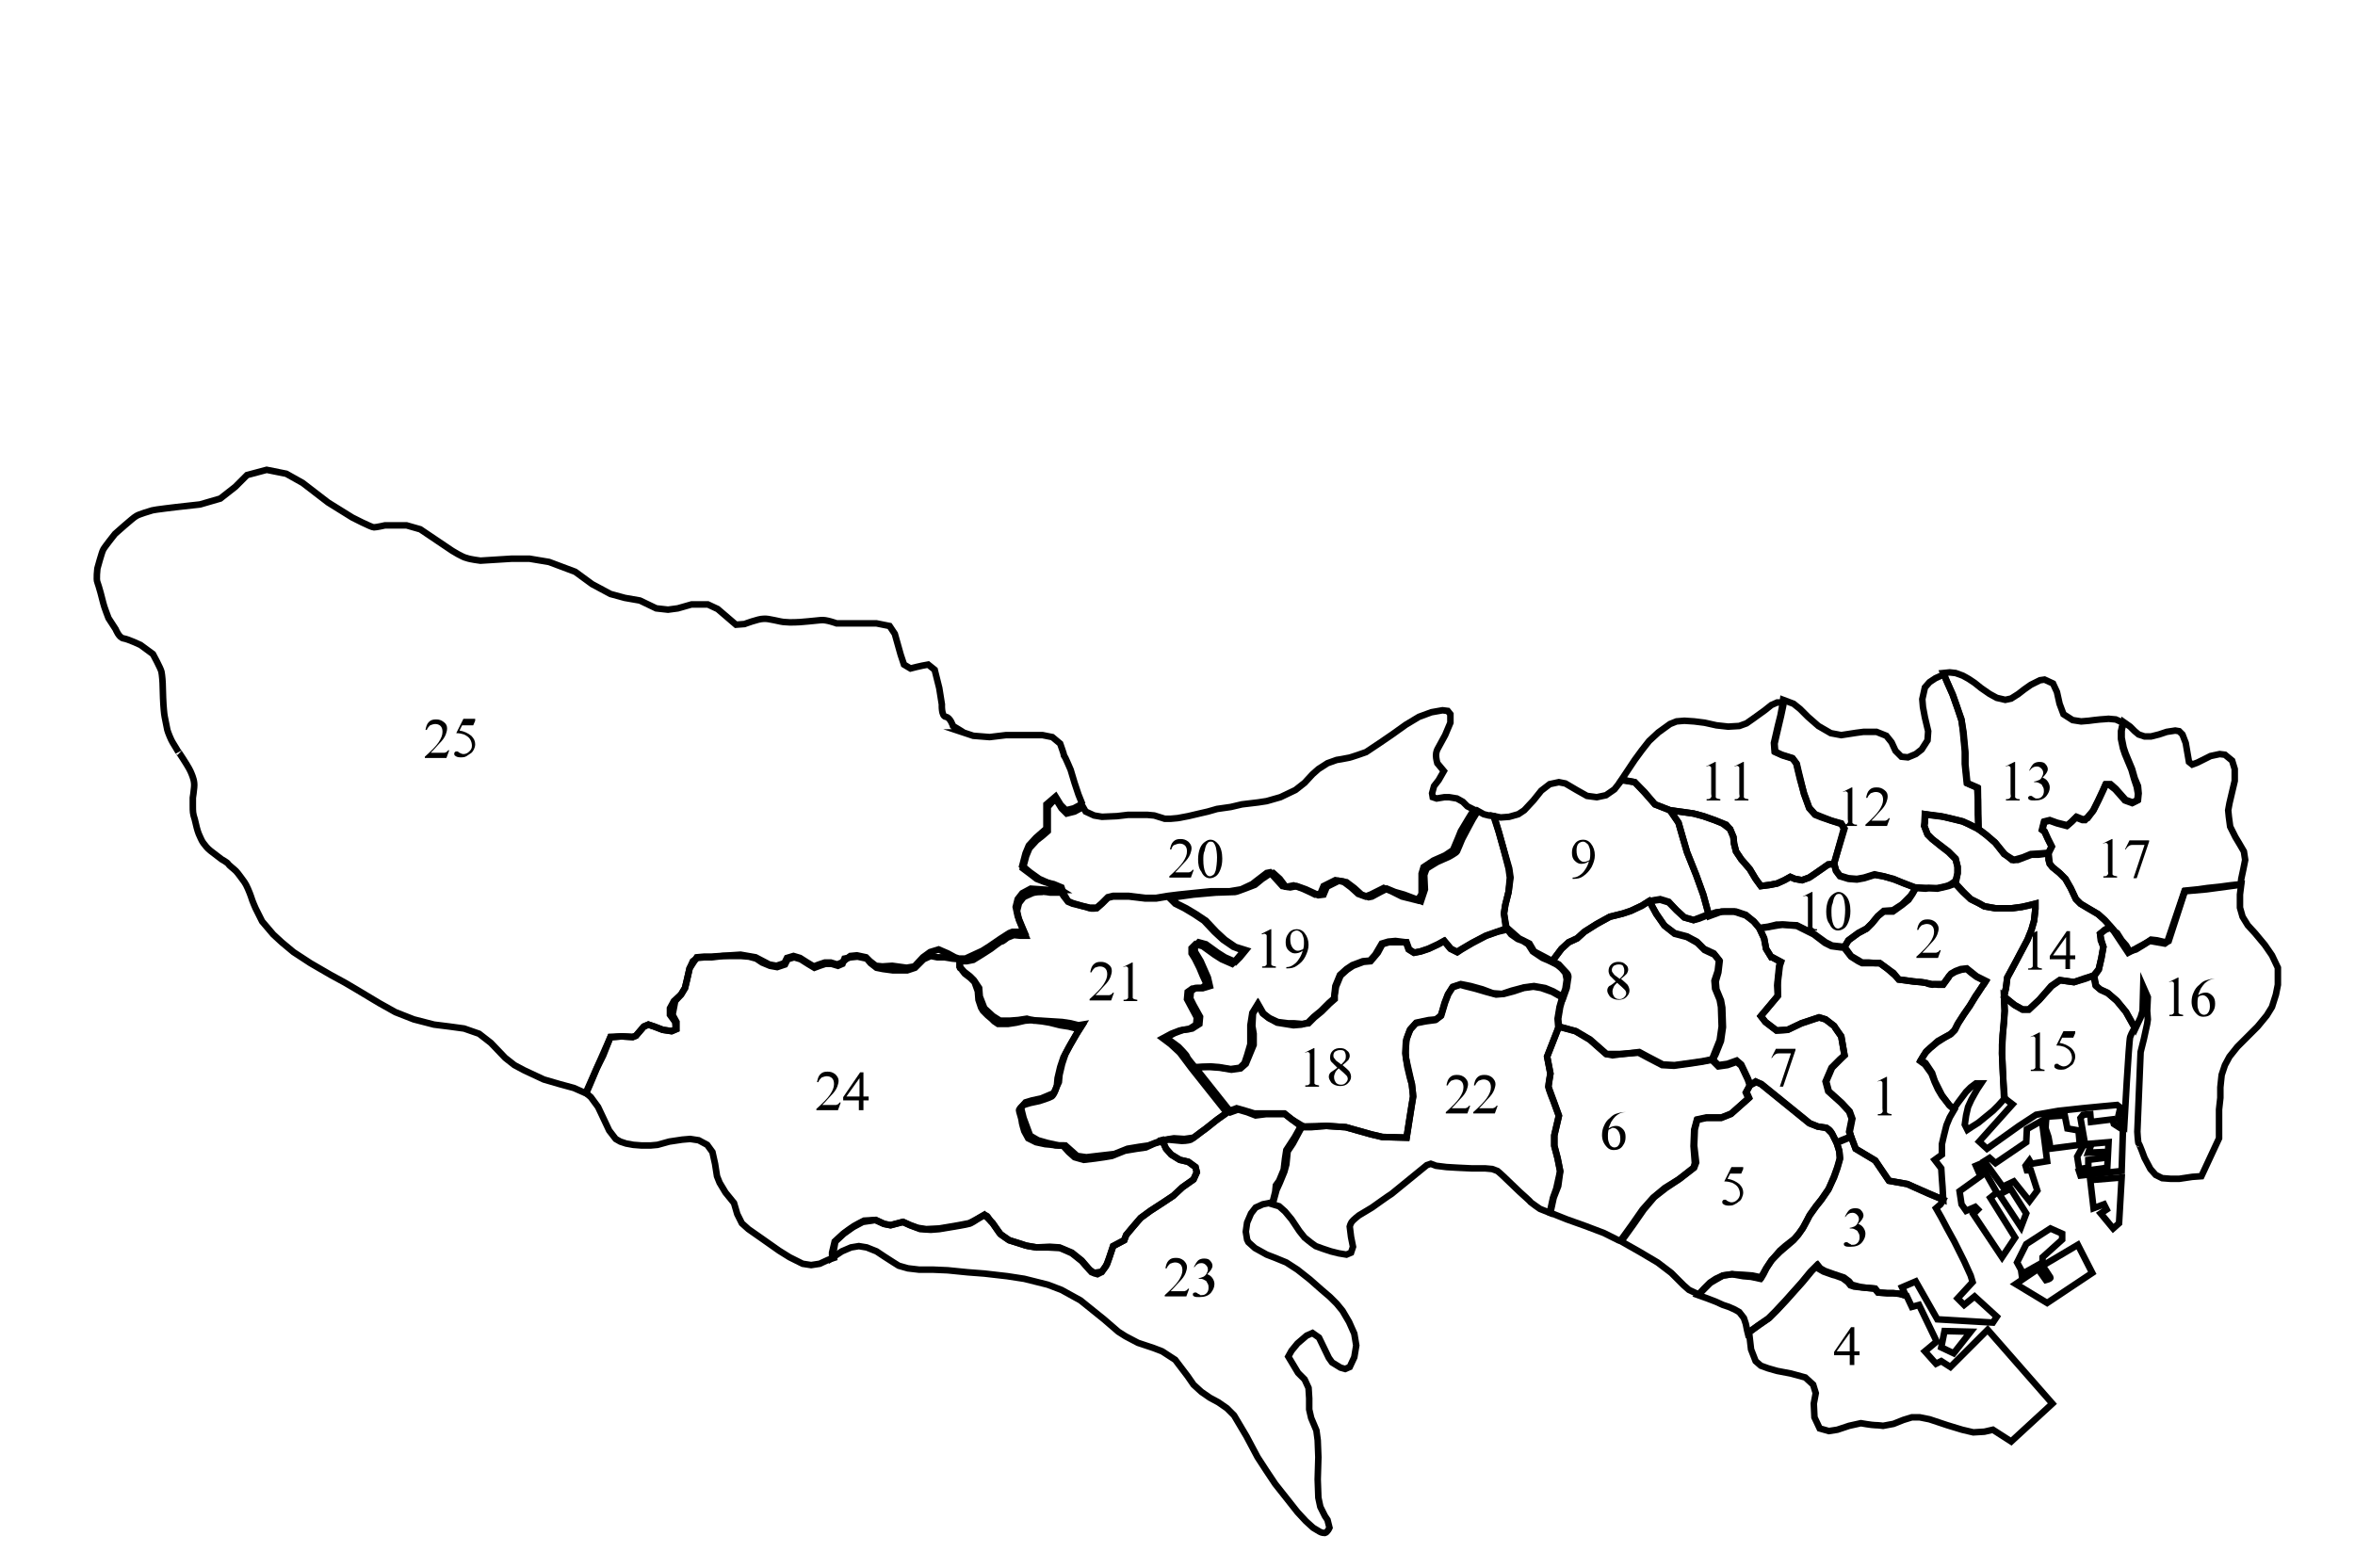 <?xml version="1.0" encoding="utf-8"?>
<!-- Generator: Adobe Illustrator 18.1.0, SVG Export Plug-In . SVG Version: 6.00 Build 0)  -->
<!DOCTYPE svg PUBLIC "-//W3C//DTD SVG 1.1//EN" "http://www.w3.org/Graphics/SVG/1.1/DTD/svg11.dtd">
<svg version="1.1" xmlns="http://www.w3.org/2000/svg" xmlns:xlink="http://www.w3.org/1999/xlink" x="0px" y="0px"
	 viewBox="0 0 360.3 240" enable-background="new 0 0 360.3 240" xml:space="preserve">
<g id="Base">
</g>
<g id="_x31_">
	<path fill="none" stroke="#000000" d="M297.3,183.6l-5.5-2.4l-2.8-0.5l-2.1-3.1l-3-1.8l-1-2.6l0.4-2l-0.4-1.1l-1.2-1.3l-2-1.8
		l-0.4-1.5l0.9-2.1l1.3-1.3l0.7-0.6l-0.5-2.9c0,0-1.1-1.5-1.1-1.6c0,0-1.3-1-1.3-1l-1-0.3l-2.7,0.9l-2.1,1l-1.7,0.1l-1.7-1.3
		l-0.7-0.9l2.6-3.1l-0.1-1.6l0.3-3l0.2-0.6l-1.3-0.7H271l-0.8-1.3l-0.3-1.6l-0.7-1.5l3.5-0.6l2.2,0.2l2.6,1.3l1.7,1.3l1,0.5l1.5,0.2
		l0.4,0l1.1,1.4l1.1,0.7l0.6,0.3l1,0l1,0l0.7,0l1.1,0.8c0,0,0.8,0.7,0.9,0.8c0.2,0.1,0.9,0.9,0.9,0.9l0.8,0.1l1.4,0.2l1.2,0.1
		l0.7,0.1c0,0,0.7,0.3,1,0.3c0.3-0.1,0.9,0,0.9,0l0.8,0l0.8-1.1c0,0,0-0.2,0.4-0.5c0.3-0.2,0.7-0.4,0.7-0.4l0.9-0.3l0.8-0.1l0.7,0.6
		l0.8,0.6l1.4,0.7c0,0-0.3,0.5-0.5,0.7c-0.1,0.2-1.1,1.7-1.1,1.7l-0.9,1.4l-0.9,1.3l-0.9,1.4l-0.5,1l-0.6,0.6l-0.9,0.5l-1.1,0.7
		l-1.1,0.9l-0.7,0.7l-0.4,0.6l-0.4,0.7l0.7,0.5l1,1.4l0.5,1.3l0.5,1.1l0.6,1l1.2,1.5l0.7,0.6l-0.7,1.2l-0.5,1.2l-0.4,1.6l-0.3,1.3
		l0,1.6l-1.1,0.8l1,1.3l0.1,1.6l0.1,1.3L297.3,183.6z"/>
</g>
<g id="_x32_">
	<polygon fill="none" stroke="#000000" points="298.9,169.7 298.2,169.1 297.1,167.6 296,165.4 295.6,164.2 294.6,162.7 
		293.9,162.2 294.7,160.9 296.5,159.3 298.5,158.2 299.1,157.6 299.6,156.6 300.5,155.2 301.4,153.9 302.2,152.5 303.3,150.9 
		303.8,150.1 302.4,149.4 300.9,148.2 300,148.3 299.2,148.6 298.5,149 298.1,149.5 297.3,150.6 296.5,150.6 295.6,150.6 
		294.6,150.4 293.9,150.3 292.8,150.2 291.3,150 290.5,149.9 289.7,148.9 288.7,148.2 287.6,147.4 287,147.4 285.9,147.3 
		284.9,147.3 283.2,146.3 282.2,144.9 282.8,143.9 284.3,142.8 285.6,142.1 286.4,141.3 287.3,140.2 288.2,139.5 289.2,139.5 
		289.6,139.5 291,138.5 292,137.7 292.6,136.8 293.1,135.9 294.6,136 295.1,135.9 296.4,136 298.1,135.6 299.2,135.2 300.4,136.5 
		301.5,137.6 302.7,138.2 303.6,138.7 305.3,139 306.3,139 307.8,139 309.3,138.8 310.3,138.6 311.4,138.3 311.4,139.1 311.2,140.9 
		310.8,142.3 310.2,143.8 309.3,145.5 308.4,147.2 307.6,148.7 307.1,149.6 306.9,151.2 306.6,152.5 306.7,154.7 306.6,156.5 
		306.4,158.4 306.3,159.9 306.3,161.3 306.4,163.6 306.5,165.6 306.7,168.1 305.7,169.2 304.9,170 303.8,170.9 302.7,171.8 
		301.6,172.5 301,172.9 300.6,172.1 300.8,170.7 301.1,169.4 301.6,168.3 302.1,167.4 302.5,166.7 303.1,165.8 302.3,165.8 
		301.5,166.4 300.8,167.1 300.5,167.5 299.9,168.3 299.6,168.7 	"/>
</g>
<g id="_x33_">
	<path fill="none" stroke="#000000" d="M297.3,183.6l-2.2-0.9l-2-0.9l-1.3-0.6l-2.8-0.5l-2.1-3.1l-3-1.8l-0.7-1.9l-2.2,0.9l0.4,1.3
		l0.1,1.1l-0.4,1.4l-0.5,1.4l-0.8,1.9l-1.1,1.6l-0.8,1l-1,1.4l-0.4,0.8l-0.6,1.1l-0.7,1l-0.7,0.8l-1.4,1.1l-0.8,0.7l-1.2,1.4
		l-0.8,1.2l-0.5,1l-0.3,0.5l-1.4-0.3l-1.3-0.1L265,195l-1.4,0.2l-1.1,0.5l-0.9,0.6l-0.9,0.9l-0.9,1l1.4,0.5l1.3,0.5l1.1,0.5l0.9,0.3
		l0.9,0.4l0.7,0.4l0.7,0.9l0.3,0.9l0.2,1l0.1,0.4c0,0,1.2-0.9,1.5-1.1c0.3-0.2,1.6-1.1,1.6-1.1l1.1-1.1l1.5-1.6l0.8-0.9l1.7-1.9
		l1.4-1.7l0.9-0.9l0.4,0.5l0.7,0.4l1.4,0.5l0.4,0.1l1.1,0.4l0.8,0.6l0.4,0.5l0.6,0.2l1,0.1l1,0.1l1.1,0.1l0.5,0.6l1.4,0.1l0.9,0
		l1,0.1l1,0.3l-0.6-1.3l2.1-0.9l3.3,5.8l8.5,0.5l0.6-0.9l-3.4-3.1l-1.6,1.3l-1-1l2.3-2.5l-0.3-1l-1-2.2l-1.5-3l-1.1-2l-0.9-1.7
		l-0.8-1.4l0.7-0.6L297.3,183.6z"/>
</g>
<g id="_x34_">
	<g>
		<path fill="none" stroke="#000000" stroke-miterlimit="10" d="M267.6,203.9l1.5-1.1l1.6-1.1l1.1-1.1l1.5-1.6l0.8-0.9l1.7-1.9
			l1.4-1.7l0.9-0.9l0.4,0.5l0.7,0.4l1.4,0.5l1.5,0.5l0.8,0.6l0.4,0.5l1.5,0.4l1,0.1l1.1,0.1l0.5,0.6l1.4,0.1l0.9,0l1,0.1l1,0.3
			l0.8,1.7l1.1-0.3l2.7,5.6l-1.8,1.5l1.7,1.9l0.8-0.4l1.4,0.9l5.7-5.7l9.9,11.3l-6.3,5.8l-2.8-1.8l-1.3,0.3l-1.7,0.1l-1.7-0.4
			l-2.3-0.7l-2.7-0.9l-1.5-0.3l-1.2,0l-1.3,0.4l-1.5,0.6l-1.6,0.3c0,0-0.7-0.1-1.2-0.1c-0.5,0-2.2-0.3-2.2-0.3l-1.8,0.4l-1.8,0.6
			l-1.3,0.2l-1.4-0.4l-0.8-1.7l-0.1-2.1l0.3-1.6l-0.4-1.3l-1.2-1.1l-2.2-0.6l-2.1-0.4l-1.4-0.4l-1.1-0.4l-0.8-0.7l-0.7-1.8
			L267.6,203.9z"/>
		<polygon fill="none" stroke="#000000" stroke-miterlimit="10" points="297.5,203.7 297,206.2 298.9,207.1 301.5,203.8 		"/>
	</g>
</g>
<g id="_x35_">
	<polygon fill="none" stroke="#000000" stroke-miterlimit="10" points="259.9,198.1 261.7,196.3 263.6,195.2 265,195 266.7,195.3 
		267.9,195.4 269.3,195.7 270.2,194.1 271,192.9 272.3,191.6 274.4,189.8 275.1,189 275.8,188 276.8,186.1 277.8,184.7 278.6,183.7 
		279.7,182.1 280.6,180.2 281.1,178.8 281.5,177.4 281.4,176.2 281,174.9 280.3,173.5 279.4,172.6 278.1,172.4 276.8,171.9 
		269.4,165.9 268.6,165.5 267.7,166.1 267.1,167.2 267.5,168.1 264.8,170.5 263.3,171.1 261,171.1 259.6,171.4 259.2,172.9 
		259.1,175.4 259.3,178 259.1,178.7 256.8,180.5 254.7,181.8 252.9,183.3 251.3,185.1 249.7,187.4 247.9,189.9 250.9,191.6 
		253.6,193.2 255.7,194.8 257.6,196.7 258.4,197.4 	"/>
</g>
<g id="_x36_">
	<path fill="none" stroke="#000000" stroke-miterlimit="10" d="M247.6,189.8l-2.2-1.1l-2.9-1.1l-2.8-1l-2.5-1l0.5-2.3l0.7-1.8
		l0.3-2.2l-0.4-2l-0.5-1.9l0-1.6l0.7-3l-0.8-2.2c0,0-0.8-1.9-0.8-2.3s0.3-2,0.3-2l-0.5-2.6l1.8-4.6l2.6,0.7l2.2,1.3l2.5,2.2l2.4,0
		l2.6-0.3l1.3,0.7l2.3,1.2l1.8,0.1l2.2-0.3l2.1-0.3l1.5-0.3l0.9,0.9l1.4-0.2l1.4-0.5l0.7,0.6l1,2.1l0.4,1l-0.6,1.1l0.4,0.9l-2.7,2.4
		l-1.5,0.6l-2.3,0l-1.4,0.3l-0.4,1.5l-0.1,2.5l0.3,2.6l-0.3,0.8l-2.2,1.7l-2.1,1.4l-1.8,1.4l-1.6,1.9l-1.6,2.3l-1.8,2.5L247.6,189.8
		z"/>
</g>
<g id="_x37_">
	<path fill="none" stroke="#000000" stroke-miterlimit="10" d="M267.7,166.1l1-0.5l0.8,0.3l7.4,6l1.2,0.5l1.3,0.2
		c0,0,0.6,0.2,0.9,0.9c0.3,0.6,0.7,1.4,0.7,1.4l2.2-0.9l-0.2-0.8l0.4-2l-0.4-1.1l-1.2-1.3l-2-1.8l-0.4-1.5l0.9-2.1l1.9-1.9l-0.5-2.9
		l-1.1-1.6l-1.3-1l-1-0.3l-2.7,0.9l-2.1,1l-1.7,0.1l-1.7-1.3l-0.7-0.9l2.6-3.1l0-2.1l0.3-2.5l0.2-0.6l-1.3-0.7H271l-0.8-1.3
		l-0.3-1.6l-0.7-1.5l-0.9-1.1l-1.2-0.9l-1.8-0.6h-1.5l-1.2,0.1l-1.2,0.4l-1.5,0.6l-0.8,0.2l-1.4-0.4l-1.2-1.1l-1.2-1.2l-1.3-0.4
		c0,0-1.7,0.2-1.6,0.2c0,0.1,1,2,1,2l1.3,1.8l1.5,1.2l1.9,0.5l1.6,0.9l1.1,1.1l1.5,0.7l0.8,1l-0.2,1.7l-0.4,1.4l0.1,1.2l0.7,1.7
		l0.2,1.1l0.1,3l-0.3,2.1l-0.8,2l-0.5,1l0.9,0.9l1.4-0.2l1.4-0.5l0.7,0.6l1,2.1L267.7,166.1z"/>
</g>
<g id="_x38_">
	<polygon fill="none" stroke="#000000" stroke-miterlimit="10" points="252.3,137.9 253.4,139.8 254.6,141.6 256.2,142.8 
		258.1,143.3 259.6,144.1 260.7,145.2 262.2,145.9 263,146.9 262.8,148.6 262.3,150.1 262.4,151.3 263.1,153 263.3,154.1 
		263.4,157.1 263.1,159.2 261.9,162.2 260.3,162.5 258.3,162.8 256.1,163.1 254.3,163 252,161.8 250.7,161.1 248.1,161.3 
		246.7,161.5 245.7,161.3 243.2,159.1 241,157.8 238.4,157.1 238.3,155.9 238.6,154.1 239,152.7 239.5,151.3 239.7,149.9 
		239.5,148.9 238.9,148.2 238.3,147.7 237.4,147.2 238.9,145.2 240,144.2 241.3,143.6 242.4,142.6 244.3,141.4 246.3,140.3 
		248.3,139.8 249.5,139.4 251.2,138.6 	"/>
</g>
<g id="_x39_">
	<polygon fill="none" stroke="#000000" stroke-miterlimit="10" points="237.4,147.2 238.9,145.2 240,144.2 241.3,143.6 242.4,142.6 
		244.3,141.4 246.3,140.3 248.3,139.8 249.5,139.4 251.2,138.6 252.3,137.9 254,137.6 255.3,138 256.5,139.3 257.7,140.4 
		259.1,140.8 261.4,139.9 260.6,136.9 259.5,133.9 258.1,130.4 257.4,128 256.8,125.9 255.5,124 253.2,123.1 251.6,121.3 
		250.1,119.7 248.1,119.4 247,120.8 245.7,121.7 244.3,122 242.8,121.8 241.2,120.9 239.5,119.9 238.5,119.7 237.1,120 235.8,121 
		234.6,122.5 233.2,124 232.3,124.6 230.9,125 229.6,125.1 228.6,124.9 229.3,127.3 230,129.8 230.9,132.9 231.1,134.3 230.8,136.5 
		230.3,138.5 230.1,139.8 230.5,142.1 231.2,143 232.2,143.7 233,144 233.8,144.5 234.5,145.6 236,146.6 	"/>
</g>
<g id="_x31_0">
	<polygon fill="none" stroke="#000000" stroke-miterlimit="10" points="261.5,140.2 263.4,139.5 265.2,139.5 265.6,139.5 267.1,140 
		268.3,141 269.2,142 270.6,141.8 271.8,141.5 272.8,141.5 274.9,141.6 277.5,142.9 279.3,144.2 280.3,144.7 282.2,144.9 
		282.8,143.9 284.3,142.8 285.6,142.1 286.4,141.3 287.3,140.2 288.2,139.4 289.6,139.3 291,138.4 292.3,137.1 293.1,135.9 
		291.4,135.2 289.8,134.6 288.2,134.1 286.8,133.9 285.2,134.4 284.1,134.6 282.8,134.5 281.5,134.1 280.9,133.3 280.6,132.2 
		279.7,132.3 278.7,133 277.4,133.9 276.8,134.3 275.7,134.7 274.6,134.5 273.9,134.2 273,134.7 271.9,135.2 270.9,135.4 
		269.4,135.6 268.6,134.5 267.7,133 266.4,131.5 265.6,130.3 265.3,129.1 265.2,128.1 264.7,126.9 264.1,126.2 262.3,125.5 
		260.6,124.9 259.1,124.5 257.7,124.3 255.5,124 256.8,125.9 257.4,128 258.1,130.4 259.5,133.9 260.6,137 	"/>
</g>
<g id="_x31_1">
	<polygon fill="none" stroke="#000000" stroke-miterlimit="10" points="248.1,119.3 250.1,119.7 251.6,121.2 253.2,123.1 255.5,124 
		257.7,124.3 259.1,124.5 260.6,124.9 262.3,125.5 263.5,126 264.7,126.9 265.2,128.1 265.3,129.1 265.6,130.3 266.4,131.5 
		267.7,133 268.6,134.5 269.4,135.6 270.9,135.4 271.9,135.2 273,134.7 273.9,134.2 274.6,134.5 275.7,134.7 276.8,134.3 
		277.4,133.9 278.7,133 279.7,132.3 280.6,132.2 282.1,126.8 281.7,126.1 280.2,125.6 278.7,125.1 277.7,124.7 276.8,123.7 
		276,121.5 275.5,119.4 275.2,118.2 274.9,116.9 274.3,116.1 272.7,115.6 271.6,115.1 271.5,113.8 272.1,111.2 272.5,109.5 
		272.8,108.1 272.9,107.5 271.9,107.5 271,107.9 270,108.7 268.2,110 267.2,110.7 266.1,111.1 264.4,111.2 262.6,111 260.8,110.6 
		259.2,110.4 257.7,110.3 256.5,110.4 255.5,110.8 253.7,112.1 252.3,113.4 251.2,114.8 250.1,116.3 249.3,117.5 	"/>
</g>
<g id="_x31_2">
	<path fill="none" stroke="#000000" stroke-miterlimit="10" d="M272.8,107.1l-0.1,0.8l-0.3,1.6l-0.4,1.6l-0.6,2.6l0.1,1.3l1.1,0.5
		l1.6,0.5l0.6,0.8l0.6,2.5l0.6,2.1l0.8,2.2l0.9,1l1,0.4l1.5,0.6l1.5,0.4l0.5,0.8l-1.6,5.3l0.3,1.1l0.6,0.8l1.3,0.4l1.3,0.1l1.1-0.2
		l1.6-0.5l1.3,0.3l1.6,0.4l1.6,0.7l1.7,0.6l2.1,0.1l1.3,0c0,0,1.2-0.2,1.7-0.4c0.5-0.2,1.2-0.8,1.2-0.8l0.2-1v-1.1l-0.3-1.2
		l-1.1-1.1l-1.3-1l-1.2-0.9l-0.7-0.7l-0.5-1.3l0.1-1.8l1.2,0.2l1.7,0.2l1.3,0.3l1.6,0.4l1,0.5l1.4,0.7l-0.1-6.3l-1.6-0.7l-0.3-2.9
		v-1.8l-0.3-3.2l-0.3-1.7l-0.7-2.2l-0.6-1.7l-0.8-1.8l-0.6-1.4l-1.3,0.6l-0.9,0.6l-0.7,0.8l-0.4,1.8l0.1,1.2l0.3,1.6l0.5,2.1
		l-0.1,1.4l-0.9,1.4l-0.9,0.7l-1.2,0.5l-1-0.1l-0.9-0.9l-0.6-1.3l-0.8-1l-1.5-0.6c0,0-1.8,0-2,0c-0.2,0-2.1,0.3-2.1,0.3l-1.3,0.2
		l-1.6-0.3l-1.9-1.1l-1.6-1.4l-1.2-1.2l-1-0.8L272.8,107.1z"/>
</g>
<g id="_x31_3">
	<path fill="none" stroke="#000000" stroke-miterlimit="10" d="M297.3,103l0.6,1.4l0.8,1.8l0.6,1.7l0.8,2.2l0.2,1.7l0.3,3.1v2
		l0.3,2.9l1.6,0.7l0.1,1.9v2.2l0.1,2.3l1.2,0.9l1.4,1.2l1.4,1.7l1.1,0.9h0.9l2.1-0.8l1.1,0l1.5-0.2l0.5-1l-0.6-1.2l-0.5-1.1
		l-0.4-0.3l0.3-1.2l0.9-0.2l1.1,0.4l1.5,0.4l0.7-0.6l0.7-0.7l1,0.4l0.4,0l1.2-1.4l0.8-1.6l0.7-1.5l0.4-0.9l0.6,0l0.9,0.7l1.5,1.7
		l1.1,0.4l0.8-0.4l0.1-1l-0.2-1.1l-0.4-1.2l-0.4-1.4l-0.5-1.2l-0.5-1.2l-0.3-0.9l-0.3-1.4l0-1.2l0.3-1.3l-1.1-0.5l-1.1-0.1
		c0,0-1.1,0.1-1.3,0.1c-0.2,0-1.7,0.2-1.7,0.2l-1.2,0.1l-1.3-0.2l-1.4-0.9l-0.6-1.6l-0.4-1.8l-0.6-1.3l-1.3-0.6l-0.7,0.1l-1.4,0.7
		l-1,0.7l-0.9,0.7l-1.1,0.7l-0.9,0.2l-1.3-0.3l-1.1-0.6l-1.3-0.9l-1-0.8l-0.9-0.6l-0.9-0.5l-1.1-0.4l-0.9-0.1L297.3,103z"/>
</g>
<g id="_x31_4">
	<polygon fill="none" stroke="#000000" stroke-miterlimit="10" points="294.5,124.6 294.5,125.9 294.4,126.4 294.9,127.7 
		295.6,128.4 296.8,129.4 298.1,130.4 299.2,131.5 299.5,132.7 299.5,133.6 299.1,135.2 300.3,136.5 301.5,137.6 302.7,138.2 
		303.6,138.7 305.3,139 306.3,139 307.8,139 309.3,138.8 311.4,138.3 311.4,139.1 311.2,140.9 310.8,142.3 310.2,143.8 308.4,147.2 
		307.1,149.6 306.9,151.2 306.6,152.5 308.2,153.8 309.4,154.5 310.4,154.5 312,153 313.8,150.9 315.1,150 317.3,150.3 319,149.8 
		320.3,149.3 321.1,148.3 321.5,146.6 321.8,144.9 321.5,143.9 321.3,142.9 322.1,142.3 323,141.9 322,140.8 321,139.9 319.3,138.9 
		318.3,138.3 317.6,137.6 316.8,135.9 316.4,135.2 316,134.5 315.1,133.6 314,132.7 313.6,132.2 313.4,131.6 313.4,130.5 
		312.3,130.6 310.7,130.7 309.5,131.2 308.1,131.6 306.6,130.7 305.2,128.9 303.8,127.7 302.6,126.8 301.2,126.1 300.2,125.7 
		296.9,124.9 	"/>
</g>
<g id="_x31_5">
	<g>
		<path fill="none" stroke="#000000" stroke-miterlimit="10" d="M326.6,157.3l-1.4-2.5l-1.4-1.7l-1.4-1.2l-1.1-0.5l-0.7-0.6
			l-0.3-1.5l-1.3,0.4l-1.7,0.6l-2.1-0.3l-1.3,0.9L312,153l-1.6,1.5h-0.9l-1.3-0.7l-1.6-1.3l0.1,2.2l-0.3,3.7l-0.1,2.8l0.1,2.3l0.1,2
			l0.1,2.5l1.3,1l-5.1,5.7l1.2,1.1l4.9-3.5l2.6-1.7l3.4-0.6l3.7-0.4l3.1-0.3l2.2-0.2l0.5,0.4l-0.4,1.7l1,1c0,0,0.7-12.9,0.9-13.5
			S326.6,157.3,326.6,157.3z"/>
		<path fill="none" stroke="#000000" stroke-miterlimit="10" d="M324.8,172.9l-0.2,6.3l-6.3,0.7l-0.2-0.6l4.3-0.6l0.2-3.9l-3.6,0.3
			l-0.7-4l0.4-0.5l1.1-0.1c0,0,0.1,1.2,0.1,1.2c0,0,3.3-0.4,3.3-0.4l0.2,0.7L324.8,172.9z"/>
		<polygon fill="none" stroke="#000000" stroke-miterlimit="10" points="318.8,175.2 317.8,177 318.1,178.9 319.5,178.7 
			319.5,177.5 321.9,177.2 321.8,176.3 319.5,176.4 319.9,175.3 		"/>
		<path fill="none" stroke="#000000" stroke-miterlimit="10" d="M318.2,175.2L318,173l-1.7-0.3l-0.4-2l-2.8,0.2c0,0-0.2,1.6-0.1,1.9
			c0.1,0.3,0.4,1.2,0.4,1.2l0.2,1.1l0,0.7L318.2,175.2z"/>
		<polygon fill="none" stroke="#000000" stroke-miterlimit="10" points="312.4,171.5 312.7,173.8 313.2,177.7 310.8,178.1 
			310.5,177.6 309.9,178.4 310.1,179.1 310.7,179.1 311.7,182.2 310.5,183.8 308.1,180.8 306.4,181.6 303.6,177.7 304.4,177.2 
			305.3,178 310,174.8 310.1,172.8 		"/>
		<polygon fill="none" stroke="#000000" stroke-miterlimit="10" points="303,178.1 305.5,182.5 304.5,183.3 308.3,189.4 
			306.3,192.4 301.9,185.8 302.6,185.1 302.2,184.7 300.8,185.3 300.1,184.3 299.8,182.3 303,180 302.3,178.4 		"/>
		<polygon fill="none" stroke="#000000" stroke-miterlimit="10" points="305.9,182.8 309.2,187.8 310,185.7 307.6,181.9 		"/>
		<polygon fill="none" stroke="#000000" stroke-miterlimit="10" points="319.8,180.6 320.3,184.9 321.9,184.3 322.3,185.1 
			321.4,185.7 323.3,188 324.2,187.2 324.6,180.2 		"/>
		<polygon fill="none" stroke="#000000" stroke-miterlimit="10" points="310,190.4 308.6,193.2 309.2,194.3 309.3,195 312.5,193.2 
			312.5,192.4 315.5,189.7 315.5,188.8 313.7,188 		"/>
		<path fill="none" stroke="#000000" stroke-miterlimit="10" d="M308.4,196.5l3.4-2.3l1.2,1.7c0,0,0.8-0.2,0.7-0.4
			c-0.1-0.2-1.2-1.8-1.2-1.8l5.4-3.2l2.2,4.3l-6.9,4.6L308.4,196.5z"/>
	</g>
</g>
<g id="_x31_6">
	<path fill="none" stroke="#000000" stroke-miterlimit="10" d="M322.7,141.9l-0.7,0.4l-0.7,0.6l0.1,1l0.4,1l-0.3,1.7l-0.4,1.8
		l-0.7,1l0.3,1.5l0.7,0.6l1.1,0.5l1.4,1.2l1.4,1.7l1.4,2.5l0.8-1.7l0.3-1l0.1-3.7l0.7,1.6l-0.1,2.1l0.1,1.3l-0.1,0.7L328,159l-0.5,2
		l-0.5,12.2c0,0,0.1,1.8,0.2,1.8s0.9,2.2,0.9,2.2l0.9,1.7l0.8,0.9l1,0.5l1.3,0.1h1.3l2-0.3l1.4-0.1l2.7-5.8l0-1.3v-1.7v-1.4l0.2-1.8
		l0-1.6l0.2-1.9l0.5-1.5l0.7-1.3l1.2-1.5l1.3-1.3l1.8-1.8l1.4-1.7l0.8-1.3l0.6-1.9l0.3-1.5v-1.2v-1.4l-0.9-1.9l-1.1-1.6l-1.5-1.8
		l-1.1-1.2l-0.8-1.3l-0.4-1.4l0-2l0.2-1.6l-1.8,0.2l-1.5,0.2l-1.9,0.2l-1.4,0.2l-2,0.2l-2.5,7.7l-0.5,0.2l-1.3-0.3l-0.9-0.1l-1,0.7
		l-1.3,0.8l-1,0.3l-0.5-0.9l-0.7-0.8l-0.7-1.1L322.7,141.9z"/>
</g>
<g id="_x31_7">
	<polygon fill="none" stroke="#000000" stroke-miterlimit="10" points="342.8,135.4 337.6,136.1 334.2,136.4 331.6,144.1 
		331.2,144.4 328.9,144 325.6,145.8 323,141.9 322,140.8 321,139.9 319.3,138.9 318.3,138.3 317.6,137.6 316.8,135.9 316,134.5 
		315.1,133.6 314,132.7 313.6,132.2 313.4,130.5 313.9,129.5 313.3,128.3 312.8,127.2 312.5,126.9 312.8,125.7 313.6,125.5 
		314.7,125.9 316.3,126.3 317,125.7 317.7,125 318.7,125.4 319.4,125.2 320.3,124 321.1,122.4 321.8,120.9 322.2,120 322.9,120 
		323.7,120.7 325.2,122.4 326.3,122.8 327.1,122.4 327.2,121.4 327.1,120.3 326.6,119.1 326.2,117.7 325.7,116.5 325.2,115.3 
		324.9,114.4 324.6,112.9 324.6,111.8 324.9,110.5 325.9,111.2 326.6,111.9 327.2,112.4 328.1,112.7 329.1,112.7 330.3,112.4 
		331.5,112 332.8,111.8 333.4,111.9 333.9,112.4 334.4,113.7 334.9,116.6 335.4,117 336.2,116.7 338.2,115.7 339.6,115.4 
		340.4,115.5 341.5,116.4 341.9,117.7 341.9,119.5 341.5,121.2 341.1,122.9 340.9,124 341,125 341.2,126.5 342,128.1 342.6,129.1 
		343.3,130.3 343.5,131.6 343.2,133.1 342.9,134.5 	"/>
</g>
<g id="_x31_8">
	<path fill="none" stroke="#000000" stroke-miterlimit="10" d="M230.8,142.2l-1.7,0.4l-1.7,0.6l-2.1,1.1l-1.7,1l-0.6,0.4l-1-0.5
		l-1-1.2l-0.9,0.5l-1.5,0.7l-1.2,0.4l-1,0.2l-0.8-0.5l-0.4-1.1l-1.3,0l-1.4,0l-1,0.3l-0.7,1.3l-1.1,1.3l-1.1,0.1l-1.6,0.6l-0.9,0.6
		l-1,0.9l-0.7,1.7l-0.2,1.3l0,0.6l-0.8,0.7l-1.2,1.2l-1.1,0.9l-0.9,0.9l-1,0.1l-1.2-0.1h-0.9l-1.6-0.2l-1.3-0.6l-0.9-0.7l-0.8-1.4
		l-0.8,1.4l-0.1,1.9l0.2,1.2v1.7l-0.7,1.7l-0.5,1.2l-0.8,0.7l-1.4,0.2l-1.8-0.3l-1.4-0.1l-1.2,0l-1.1,0.1l5.4,6.8l1.1-0.4l1.4,0.4
		l1.3,0.5l1.6-0.2l1.4,0h1.5l2.6,2h1.4l2.3-0.2l3,0.2l3.9,1.1l1.7,0.4l3.7,0.1c0,0,0.9-5.9,1-6.3c0-0.4-0.2-1.9-0.2-1.9l-0.9-4
		c0,0-0.1-1.8,0-2.5c0.1-0.6,0.7-1.9,0.7-1.9l0.9-1l1.9-0.4l1.1-0.1l0.8-0.6l0.6-2l0.5-1.3l0.7-1.1l1.2-0.4l1.5,0.3l1.8,0.5l1.6,0.6
		l1.4,0.1l1.5-0.5l1.9-0.5l1.5-0.2l1.7,0.3l1.2,0.5l1.6,0.9l0.5-1.4l0.2-1.4c0,0,0.2-0.5-0.2-0.9s-1.2-1.3-1.2-1.3l-3.8-2l-0.7-1.2
		l-1.6-0.8L230.8,142.2z"/>
</g>
<g id="_x31_9">
	<path fill="none" stroke="#000000" stroke-miterlimit="10" d="M228.5,124.9l0.8,2.4l0.7,2.5l0.8,3.1l0.2,1.4l-0.2,2.2l-0.5,2
		l-0.2,1.3l0.3,2.3l-1.4,0.5l-1.7,0.6l-2.1,1.1l-1.7,1l-0.6,0.4l-1-0.5l-1-1.2l-0.9,0.5l-1.5,0.7l-1.2,0.4l-1,0.2l-0.8-0.5l-0.4-1.1
		l-1.6-0.2l-1.1,0.1l-1,0.3l-1,1.7l-0.8,0.9l-1.1,0.1l-1.6,0.6l-0.9,0.6l-1,0.9l-0.7,1.7l-0.2,1.9l-0.8,0.7l-1.2,1.2l-1.1,0.9
		l-0.9,0.9l-1,0.3l-1.2,0.1l-2.5-0.4l-1.3-0.7l-0.9-0.7l-0.8-1.4l-0.8,1.3l-0.3,1.9l0,2.9l-0.5,1.7l-0.4,1.2l-0.7,0.7l-1.4,0.2
		l-1.8-0.3l-1.3-0.1l-2.4,0.1c0,0-1.2-1.4-1.2-1.6c0-0.2-1.3-1.5-1.3-1.5l-1.9-1.4l1.3-0.7l1.3-0.5l1.4-0.2l1.1-0.7l0.1-1.1l-1-1.8
		l-0.5-1l0.1-1.1l0.7-0.5l1.2,0l1-0.3l-0.3-1.3l-1.1-2.5l-0.9-1.5v-0.8l0.6-0.6l1.1,0.3l1.8,1.3l1.1,0.7l1.6,0.7l0.7-0.7l0.9-1.1
		l-1.6-0.5l-1.6-1.1l-1.3-1.2l-1.6-1.7l-1.5-1l-1.5-0.9l-1.4-0.7l-1.1-0.9l3.6-0.5l3.4-0.3c0,0,2.7-0.1,3-0.1c0.2,0,3-1.1,3-1.1
		l1.1-0.9l1.2-0.8l0.5-0.1l1,0.9l0.9,1.2l0.7,0.1l1-0.2l1.4,0.5l1.3,0.6l0.6,0.3l0.8-0.1l0.5-1.2l0.8-0.4l1-0.5l1.2,0.2l1.2,0.9
		l1.1,1l1.1,0.4l0.5-0.1l1.3-0.7l1-0.5l1.2,0.5l1.4,0.4l1.6,0.6l1,0.4l0.6-1.8c0,0-0.1-1.9-0.1-2.2c0.1-0.3,0.3-0.9,0.4-1
		c0.1-0.1,1.6-1,1.6-1l1.8-0.8c0,0,1.1-0.6,1.2-0.8s0.8-1.9,0.8-1.9l0.9-1.7l0.7-1.3l0.8-1.3l0.9,0.5l0.8,0.2L228.5,124.9z"/>
</g>
<g id="_x32_0">
	<path fill="none" stroke="#000000" stroke-miterlimit="10" d="M225.5,123.9l-0.8,1.3l-1.2,2l-0.4,1l-0.8,1.9l-1.2,0.8l-1.8,0.8
		l-1.5,1l-0.3,1v1.7v1.4l-0.6,1l-2.4-0.6l-1.6-0.8l-1.2-0.5l-1.4,0.7l-0.6,0.3l-0.8,0.3l-1.1-0.4l-1.1-1l-1.2-0.9l-1.2-0.2l-1,0.5
		l-0.8,0.4l-0.5,1.2l-0.8,0.1l-0.6-0.3l-1.3-0.6l-1.4-0.5l-1,0.2l-0.7-0.1l-1.9-2.1l-0.5,0.1l-1.7,1.3l-0.5,0.4l-1.7,0.8l-1.8,0.3
		l-2.9,0l-2,0.2l-2.9,0.3l-1.6,0.2l-1.8,0.3h-1.7l-2.5-0.3l-1.4,0l-1,0l-0.8,0.2l-0.9,0.9l-0.8,0.7l-1.1,0l-1.3-0.3l-1.3-0.4
		l-0.7-0.3l-0.7-1.2l-0.3-0.9l-1.2-0.5l-1.3-0.3l-1.3-0.5l-0.9-0.7l-1.2-0.9l0.5-1.9l0.5-1.2l1.1-1.2l0.9-0.7l0.8-0.7l0-2.2l0-1.5
		l0.7-0.8l0.6-0.3l0.8,1.3l0.8,0.8l1.2-0.3l1.3-0.7l0.4,0.7l1.3,0.6l1.2,0.2l2.3-0.1l1.7-0.2l1.3,0l1.6,0l1.1,0.1l1.6,0.5l0.9,0
		l1.1-0.1l1.6-0.3l1.7-0.4l1.3-0.3l1.4-0.4l2.1-0.3l1.7-0.4l2.5-0.3l1.3-0.2l2.1-0.6l2.3-1.1l1.4-1.1l1.2-1.3l0.9-0.8l1.4-0.9
		l1.4-0.5c0,0,1.3-0.2,1.7-0.3c0.3,0,2.8-0.9,2.8-0.9l2.1-1.4l1.9-1.3l2.1-1.5l2-1.2l1.9-0.7l1.7-0.3l0.8,0.1l0.4,0.5l0,1.3
		l-0.8,1.9l-1.2,2.2c0,0-0.2,0.4-0.2,0.9c0,0.5,0.2,1.2,0.2,1.2l1,1.2l-0.8,1.4l-0.7,0.9l-0.3,1.1l0.1,0.6l0.6,0.2l1.2-0.2l0.7,0
		l1.2,0.2l0.9,0.5l0.7,0.7L225.5,123.9z"/>
</g>
<g id="_x32_1">
	<path fill="none" stroke="#000000" stroke-miterlimit="10" d="M190.3,145.5l-1.6-0.6l-1.6-1.1l-1.3-1.2l-1.6-1.7l-1.5-1l-1.5-0.9
		l-1.4-0.7l-1.1-1.1l-1.8,0.3h-1.7l-2.5-0.3l-1.4,0l-1,0l-0.8,0.2l-0.9,0.9l-0.8,0.7c0,0-0.8,0.1-1.1,0c-0.4-0.2-2.6-0.7-2.6-0.7
		l-0.7-0.3l-0.7-0.9l-0.3-0.5h-1.7c0,0-1.1-0.2-1.3-0.1c-0.2,0-1,0-1.5,0.2c-0.5,0.2-1.3,0.6-1.3,0.6l-0.7,0.9l-0.3,1.2l0.3,1.4
		l0.7,1.7l0.3,0.7l-0.8,0l-1-0.1l-1,0.4c0,0-0.7,0.6-0.9,0.6c-0.2,0-1.6,1.1-1.6,1.1l-1.4,0.9l-1.3,0.8l-1,0.2l-1,0
		c0,0-0.1,1.1,0,1.1s0.7,0.8,0.7,0.8l0.9,0.7l0.6,0.6l0.5,1.4l0.1,1.3l0.4,1.2l0.3,0.5l0.7,0.7l0.6,0.5l0.4,0.4l0.6,0.4h0.6l0.9,0
		l1.3-0.2l1.3-0.3l1.2-0.1l1.4,0.2l1.2,0.2l1.6,0.4l1.3,0.2l1.2,0.3l0.6-0.1l-0.7,1.1l-1.1,1.9l-0.8,1.5l-0.5,1.5l-0.4,1.7l-0.1,1.1
		l-0.2,0.7c0,0-0.3,0.8-0.6,1c-0.3,0.2-1.9,0.7-1.9,0.7l-1.4,0.3l-1,0.3c0,0-0.7,0.6-0.7,0.8c0,0.2,0.4,1.3,0.4,1.6
		c0,0.3,0.4,1.6,0.4,1.6l0.6,1.1l1.2,0.6l1.4,0.3c0,0,1.3,0.1,1.6,0.2c0.4,0,1.1,0,1.1,0l0.9,1l0.9,0.8l1.4,0.4l1.7-0.2l1.4-0.2
		l1.2-0.2l2-0.8l1.8-0.3l1.4-0.2l1.3-0.6l2.1-0.6l2.1,0.2c0,0,0.9,0,1.4-0.2c0.4-0.2,1.7-1.3,1.9-1.4s1.9-1.5,1.9-1.5l1.7-1.2
		l-5.4-6.8l-1.8-2.4l-1.4-1.3l-1.2-0.9l1.3-0.7l1.3-0.5l1.4-0.2l1.1-0.7l0.1-1.1l-0.7-1.3l-0.8-1.5l0.1-1.1l0.7-0.5l0.8-0.1l0.7,0
		l0.7-0.6l-0.6-1.3l-0.5-1.2l-0.7-1.4l-0.5-0.8v-0.8l0.6-0.6l1.1,0.3l1.8,1.3l1.1,0.7l1.6,0.7l0.7-0.7L190.3,145.5z"/>
</g>
<g id="_x32_2">
	<path fill="none" stroke="#000000" stroke-miterlimit="10" d="M237.1,185.6l0.5-2.3l0.5-1.4l0.6-2.7l-0.4-2l-0.5-1.9l0-1.6l0.7-3
		l-1.6-4.4l0.3-2l-0.5-2.6l1.8-4.6l-0.1-1.2l0.3-1.8l0.4-1.4l-1.6-0.9l-1.7-0.6l-1.2-0.2l-1.5,0.2l-1.5,0.5l-1.5,0.4l-1.2,0.1
		l-1.5-0.4l-1.7-0.5l-1.6-0.4l-0.7-0.2l-1.2,0.4l-0.7,1.1l-0.5,1.3l-0.4,1.4l-0.2,0.6l-0.8,0.6l-1.5,0.2l-1.5,0.3l-0.9,1l-0.5,1.4
		l-0.2,2.2l0.3,2l0.4,1.7l0.3,1l0.2,1.9l-1,6.3l-3.7-0.1l-1.7-0.4l-3.9-1.1l-3-0.2l-3.7,0.1l-1.4,2.6l-0.8,1.2l-0.2,2l-0.3,1.1
		l-0.7,1.7l-0.5,1.1l-0.6,2.2l1,0.3l0.9,0.8l1,1.2l1.2,1.8l0.8,1l1,0.8l0.7,0.5l1.1,0.4l1.2,0.4l1.2,0.3l1.2,0.2l0.7-0.3l0.3-0.9
		l-0.3-1.5l-0.2-1.6c0,0,0.1-0.4,0.3-0.7s1.1-1,1.1-1l2-1.2c0,0,2.8-2,3-2.1c0.1-0.1,5.4-4.4,5.4-4.4l0.6-0.2l0.8,0.3l1.6,0.2
		l1.7,0.1l2.1,0.1l2.1,0l1.1,0.1l0.8,0.3c0,0,0.6,0.5,0.9,0.8s2.3,2.2,2.5,2.4c0.2,0.2,1.6,1.4,1.7,1.6c0.1,0.1,1.4,1,1.4,1
		L237.1,185.6z"/>
</g>
<g id="_x32_3">
	<path fill="none" stroke="#000000" stroke-miterlimit="10" d="M194.7,184l0.4-1.6l0.1-1l0.5-0.7l0.7-1.7l0.2-1.7l0.2-1.3l1.3-2
		l1-1.8l-1.5-0.9l-1.1-0.9H195l-1.5,0l-1.6,0l-1.3-0.4l-1.4-0.4l-1.1,0.4l-1.7,1.2l-1.9,1.5l-1.9,1.4l-1.4,0.2l-1.6-0.1l-1.8,0.3
		l0.6,1.3l0.8,0.9l1.3,0.8l1.3,0.3l1.1,0.8l0.2,0.8l-0.5,1.1l-1.7,1.2l-1.4,1.3l-1.5,1l-2,1.3l-1.5,1.1l-1.2,1.4l-1,1.2l-0.3,0.8
		l-1.7,0.9l-0.6,1.8l-0.5,1.3l-0.7,0.9l-0.6,0.3c0,0-0.7-0.2-0.9-0.3c-0.2-0.2-1.5-1.7-1.5-1.7l-1.5-1.2c0,0-1.7-0.8-1.9-0.8
		c-0.2,0-1.6-0.1-1.8-0.1c-0.2,0-1.7,0-1.7,0s-1.5-0.2-1.7-0.3s-2.5-0.8-2.5-0.8s-1.2-0.8-1.3-0.9c-0.2-0.1-1.3-1.9-1.3-1.8
		c-0.1,0-0.7-0.9-0.7-0.9s-0.2-0.3-0.5-0.2c-0.3,0.1-1.1,0.6-1.1,0.6s-1,0.7-1.3,0.7c-0.3,0.1-2.1,0.4-2.1,0.4l-2.4,0.4l-1.3,0.1
		l-1.6-0.1l-1.6-0.6l-1.1-0.5l-1.9,0.5l-1-0.2l-1.3-0.6l-1.7,0.1c0,0-1.6,0.8-1.8,1c-0.2,0.1-1.4,1-1.4,1l-1.3,1.2l-0.4,1.7l0,0.8
		l1.5-1l1.4-0.6l1.2-0.2l1.2,0.2l1.5,0.6l1.2,0.8l1.4,0.9l0.8,0.5l1.4,0.4l1.7,0.2l2.1,0l2.3,0.1l3,0.3l2.6,0.2l3.5,0.4l2.6,0.4
		l3.6,0.9l2.1,0.8l2.9,1.6l3.6,2.9l2.2,1.9l1.1,0.7l1.9,1l2.4,0.8l1.3,0.5l2,1.3l1.9,2.5l0.9,1.3l1.2,1.1l1.3,0.9l1.3,0.7l1.3,0.9
		l1.1,1.1l1.9,3.2l1.7,3.2l1.3,2l1.4,2.1l1.9,2.4l1.5,1.9l1.3,1.4l1.1,1l1,0.6c0,0,0.3,0.2,0.8,0.2c0.4-0.1,0.7-0.8,0.7-0.8
		l-0.3-1.2l-0.4-0.6l-0.7-1.4l-0.3-1.4l-0.1-2.8l0.1-3.4l-0.1-2.6l-0.2-1.5l-0.8-1.9l-0.3-1.3l0-1.7l-0.1-1.6l-0.6-1.3l-0.3-0.3
		l-0.7-0.7l-1.5-2.5l0.5-0.9l0.9-1.1l1.4-1.2l0.9-0.4l1,0.7c0,0,1.5,3.1,1.5,3.1c0,0,0.5,0.7,0.5,0.7l1.3,0.8l0.7,0.2l0.7-0.3
		l0.7-1.5l0.3-1.8l-0.3-1.8l-0.8-1.8l-1-1.7l-0.9-1.1l-1-1l-1.4-1.2l-1.7-1.5l-1.9-1.5l-1.7-1.1l-1.7-0.7l-1.3-0.5l-1.8-1l-1-0.9
		l-0.2-0.4l-0.2-1.2l0.2-1.4l0.6-1.4l0.7-0.9l1.1-0.5L194.7,184z"/>
</g>
<g id="_x32_4">
	<path fill="none" stroke="#000000" stroke-miterlimit="10" d="M127.6,192.5l-0.1-0.8l0.3-1.7l1.3-1.2l1.4-1l1.5-0.8l2-0.3l1.3,0.6
		l1,0.2l1.9-0.5l1.1,0.5l1.1,0.4l1.3,0.2l2-0.1l2.4-0.4c0,0,1.7-0.3,2.1-0.4c0.4-0.1,2.4-1.3,2.4-1.3l1.2,1.2l1.3,1.8l1.3,0.9
		l2.5,0.8l1.7,0.3l2-0.1l1.5,0.1l1.9,0.8l1.5,1.2l1.2,1.4l0.7,0.5l1.2-0.2l0.8-1.2l0.3-0.9l0.6-1.8l1.7-0.9l0.3-0.8l1-1.2l1.2-1.4
		l1.5-1.1l2-1.3l1.5-1l1.4-1.3l1.7-1.2l0.5-1.1l-0.2-0.8l-1.1-0.8l-1.3-0.3l-1.3-0.8l-0.8-0.9l-0.6-1.3l-2.1,0.8l-1.4,0.2l-1.8,0.3
		l-2,0.8l-2.6,0.3l-1.7,0.2l-1.4-0.2l-1.8-1.6h-1l-1.8-0.4l-1.4-0.4l-1.2-0.7l-1-2.7l-0.4-1.6l0.7-0.8l1-0.3l1.4-0.3l1.9-0.8
		l0.8-1.7l0.1-1.1l0.4-1.7l0.5-1.5l0.8-1.5l1.1-1.9l0.7-1.1l-0.6,0.1l-1.2-0.3l-1.3-0.2l-1.6-0.1l-1.6-0.1h-1.1l-1.1-0.3l-1.3,0.2
		l-1.3,0.1l-1.5,0l-1.1-0.7l-1.3-1.2l-0.7-1.8l-0.1-1.3L149,150l-0.6-0.6l-0.9-0.7l-0.7-0.8l0-1.1l-1.1-0.1l-1.2-0.2h-1.1l-1-0.2
		l-1.1,0.5l-0.8,0.8l-0.5,0.5l-1.2,0.4l-1.6,0h-0.6l-1.5-0.2l-1-0.2l-0.9-0.7l-0.6-0.7l-1.4-0.3l-1,0.1l-1,0.2l-0.3,0.8l-0.7,0.3
		l-1-0.3l-0.9,0l-0.9,0.3l-0.8,0.3l-1-0.6l-1.1-0.7l-1-0.3l-1,0.3l-0.4,0.8l-1.2,0.4l-1.1-0.2l-1.2-0.5l-0.9-0.6l-1.1-0.3l-1.2-0.1
		l-2.8,0l-1.7,0.2l-1.1,0l-1.1,0.1l-0.7,0.5l-0.5,1.1l-0.4,1.8l-0.3,1.2l-0.6,1l-1.1,1l-0.6,1.1v1l0.8,1.1l0.1,1.1l-0.7,0.3
		l-1.3-0.2l-1.3-0.5l-0.9-0.3l-0.7,0.3l-1.2,1.4l-0.5,0.2l-1.7-0.1l-1.2,0.1l-0.5,0l-1.1,2.8l-1,2l-1,2.4l-0.6,1.4l0.7,0.6l1.1,1.5
		l0.9,1.9l0.8,1.7l1,1.3l0.7,0.4l0.9,0.3l1.1,0.2l1.3,0.1l1.3,0l1.1-0.1l1.8-0.5l2-0.3l1.2-0.1l1.3,0.2l1.3,0.7l0.8,1.1l0.4,1.8
		l0.3,1.9l0.4,1l0.9,1.5l1.3,1.6l0.5,1.7l0.7,1.4l1,0.9l2,1.4l2.7,1.9l1.6,1l2,1l1.3,0.2l1.3-0.2l1.3-0.6L127.6,192.5z"/>
</g>
<g id="_x32_5">
	<path fill="none" stroke="#000000" stroke-miterlimit="10" d="M165.6,123.1l-0.6-1.5l-0.6-1.8l-0.6-2c0,0-0.9-2.1-1-2.2
		c0-0.1-0.6-1.8-0.6-1.8l-1.2-1l-1.5-0.3h-2.9h-2.7l-2.5,0.3l-2.5-0.2c0,0-1.5-0.5-1.5-0.5c0.1,0-1.6-1-1.6-1s-0.4-1.3-1.1-1.4
		s-0.6-1.9-0.6-1.9l-0.4-2.5l-0.7-2.8l-1-0.8c-1.2,0.2-2.7,0.6-2.7,0.6l-1-0.6l-0.5-1.5l-0.9-3.2l-0.8-1.2l-2-0.4l-2.7,0H128
		c0,0-1.6-0.6-2.4-0.5s-3.2,0.3-3.2,0.3s-1.5,0.1-2.3,0c-0.7,0-2.5-0.6-3.3-0.5c-0.8,0-2.9,0.8-2.9,0.8l-1.3,0.1l-2.8-2.4l-1.5-0.7
		h-2.5l-2.1,0.6l-1.5,0.2l-1.8-0.2l-2.5-1.2l-2.3-0.4l-2.2-0.6l-2.8-1.5l-2.6-1.9L84,86L81,85.5h-2.7l-4.8,0.3c0,0-1.6-0.2-2.1-0.4
		c-0.6-0.1-2.2-1.1-2.2-1.1l-4.9-3.3l-2.1-0.6h-3.3c0,0-1.3,0.3-1.7,0.3c-0.4,0-3.3-1.5-3.3-1.5l-3.7-2.3l-3.9-3l-2.5-1.4l-3-0.6
		l-3,0.8L36,74.5l-2.3,1.8l-3.1,0.9L27,77.6c0,0-3.4,0.4-3.7,0.5c-0.3,0.1-2.1,0.6-2.5,0.9c-0.4,0.2-3.2,2.7-3.2,2.7s-1.6,2-1.8,2.4
		c-0.2,0.3-0.9,2.9-0.9,2.9s-0.2,1.7,0,2.1c0.2,0.5,0.8,2.7,0.9,3.2c0.1,0.5,0.8,2.3,0.8,2.3l1.1,1.7c0,0,0.5,1.3,1.2,1.4
		c0.7,0.1,2.6,1,2.6,1l1.9,1.4c0,0,1.2,2.2,1.3,2.7s0.2,1.6,0.2,2.4s0.1,2.6,0.1,2.6s0.1,1.5,0.2,1.9s0.3,1.6,0.4,2s0.6,1.6,0.8,1.9
		c0.2,0.3,0.9,1.5,0.9,1.5s-0.2-0.4,0.7,1c0.9,1.4,1.1,1.8,1.3,2.3s0.5,1.2,0.4,2.1c-0.1,0.9-0.1,1-0.2,1.6c0,0.6,0,0.3,0,1.2
		c0,0.9,0,1.2,0.3,2.1c0.2,0.9,0.4,1.7,0.6,2.2c0.2,0.4,0.4,1,0.7,1.4c0.3,0.4,0.6,0.8,1.1,1.2c0.5,0.4,1.7,1.3,1.7,1.3
		s0.9,0.5,1,0.7s0.9,0.8,1.2,1.1s1,1.3,1.3,1.7s0.8,1.6,1,2.2c0.2,0.7,0.7,1.8,0.7,1.8l1,2l1.7,2l1.3,1.2l1.8,1.5l2.6,1.7l3.1,1.8
		l2.2,1.2l1.7,1l3.5,2.1l2.5,1.4l2.8,1.1l3.1,0.8l2.4,0.3l2.2,0.3l2.3,0.8l1.8,1.4l2.2,2.3l1.4,1.1l1.5,0.8l3,1.4l2.4,0.7l2.2,0.6
		l1.8,0.8l3.8-8.6l1.7-0.1l1.7,0.1l0.5-0.2l1.2-1.4l0.7-0.3l0.9,0.3l1.3,0.5l1.4,0.2l0.7-0.3l0-1.1l-0.6-1.1l0.4-2.1l0.9-1l0.6-1
		l0.7-3l1.1-1.7l1.1-0.1l1.1,0l4.5-0.3l2.3,0.4l2.1,1.1l1.1,0.2l1.2-0.4l0.4-0.8l1-0.3l1,0.3l1.1,0.7l1,0.6l0.8-0.3l0.9-0.3l0.9,0
		l1,0.3l0.7-0.3l1.3-1l1-0.1l1.4,0.3l0.6,0.6l0.9,0.7l1,0.1l1.5-0.1l2.2,0.3l1.2-0.2l1.3-1.4l1.1-0.8l1.3-0.4l1.4,0.6l1.1,0.6
		l0.6,0.2l1,0l2.6-1.2l1.1-0.7l1.6-1.1l1.4-0.9l0.5-0.2l1.8,0l-0.3-0.7l-0.7-1.7l-0.3-1.4l0.3-1.2l0.7-0.9l1.3-0.7l1.5,0.1l1.3,0.1
		h1.8l-1.3-0.8l-2-0.9l-1.4-1l-1.2-1l0.5-1.9l0.5-1.2l1.1-1.2l1.6-1.4l0-2.2l0-1.5l1.4-1.2l0.8,1.3l0.8,0.8l1.2-0.3l1.3-0.7"/>
</g>
<g id="captions">
	<g>
		<g>
			<path d="M287.2,165.5l1.4-0.7h0.1v4.8c0,0.3,0,0.5,0,0.6c0,0.1,0.1,0.1,0.2,0.2c0.1,0,0.3,0.1,0.5,0.1v0.2h-2.1v-0.2
				c0.3,0,0.4,0,0.5-0.1c0.1,0,0.1-0.1,0.2-0.2s0-0.3,0-0.6v-3.1c0-0.4,0-0.7,0-0.8c0-0.1-0.1-0.2-0.1-0.2s-0.1-0.1-0.2-0.1
				c-0.1,0-0.2,0-0.4,0.1L287.2,165.5z"/>
		</g>
		<g>
			<path d="M296.9,145.5l-0.4,1.1h-3.3v-0.2c1-0.9,1.7-1.6,2.1-2.2c0.4-0.6,0.6-1.1,0.6-1.6c0-0.4-0.1-0.7-0.3-0.9s-0.5-0.3-0.8-0.3
				c-0.3,0-0.5,0.1-0.8,0.2c-0.2,0.2-0.4,0.4-0.5,0.7h-0.2c0.1-0.5,0.2-0.9,0.5-1.2c0.3-0.3,0.6-0.4,1.1-0.4c0.5,0,0.8,0.1,1.2,0.4
				c0.3,0.3,0.5,0.6,0.5,1c0,0.3-0.1,0.6-0.2,0.9c-0.2,0.5-0.5,0.9-1,1.4c-0.7,0.8-1.1,1.2-1.3,1.4h1.5c0.3,0,0.5,0,0.6,0
				s0.2-0.1,0.3-0.1c0.1-0.1,0.2-0.2,0.3-0.3H296.9z"/>
		</g>
		<g>
			<path d="M282.3,186.1c0.2-0.4,0.4-0.7,0.6-0.9c0.2-0.2,0.6-0.3,0.9-0.3c0.5,0,0.8,0.1,1,0.4c0.2,0.2,0.3,0.5,0.3,0.7
				c0,0.4-0.3,0.8-0.8,1.3c0.3,0.1,0.6,0.3,0.8,0.6c0.2,0.3,0.3,0.6,0.3,0.9c0,0.5-0.2,0.9-0.5,1.3c-0.4,0.5-1,0.7-1.8,0.7
				c-0.4,0-0.6,0-0.8-0.1s-0.2-0.2-0.2-0.3c0-0.1,0-0.2,0.1-0.2c0.1-0.1,0.1-0.1,0.2-0.1c0.1,0,0.1,0,0.2,0c0,0,0.2,0.1,0.3,0.2
				c0.2,0.1,0.3,0.1,0.3,0.2c0.1,0,0.2,0,0.3,0c0.3,0,0.5-0.1,0.7-0.3c0.2-0.2,0.3-0.5,0.3-0.8c0-0.2,0-0.4-0.1-0.6
				c-0.1-0.2-0.2-0.3-0.2-0.4c-0.1-0.1-0.3-0.2-0.5-0.3s-0.4-0.1-0.6-0.1h-0.1v-0.1c0.2,0,0.4-0.1,0.7-0.2c0.2-0.1,0.4-0.3,0.5-0.5
				s0.2-0.4,0.2-0.6c0-0.3-0.1-0.5-0.3-0.7c-0.2-0.2-0.4-0.3-0.7-0.3c-0.4,0-0.8,0.2-1.1,0.7L282.3,186.1z"/>
		</g>
		<g>
			<path d="M284.5,206.8v0.6h-0.8v1.5H283v-1.5h-2.4v-0.5l2.6-3.8h0.5v3.7H284.5z M283,206.8V204l-2,2.8H283z"/>
		</g>
		<g>
			<path d="M266.7,178.9l-0.3,0.7h-1.7l-0.4,0.8c0.7,0.1,1.3,0.4,1.8,0.8c0.4,0.4,0.6,0.8,0.6,1.3c0,0.3-0.1,0.6-0.2,0.8
				c-0.1,0.3-0.3,0.5-0.5,0.6c-0.2,0.2-0.4,0.3-0.6,0.4c-0.3,0.2-0.6,0.2-1,0.2c-0.3,0-0.6-0.1-0.7-0.2c-0.2-0.1-0.2-0.2-0.2-0.4
				c0-0.1,0-0.1,0.1-0.2s0.1-0.1,0.2-0.1c0.1,0,0.1,0,0.2,0c0.1,0,0.1,0.1,0.3,0.2c0.2,0.1,0.4,0.2,0.6,0.2c0.3,0,0.6-0.1,0.9-0.4
				c0.2-0.2,0.4-0.5,0.4-0.9c0-0.3-0.1-0.7-0.3-1c-0.2-0.3-0.5-0.5-0.9-0.7c-0.3-0.1-0.7-0.2-1.2-0.2l1.1-2.2H266.7z"/>
		</g>
		<g>
			<path d="M248.7,170v0.2c-0.4,0-0.7,0.1-0.9,0.2s-0.5,0.3-0.7,0.5s-0.4,0.5-0.6,0.8c-0.1,0.3-0.3,0.6-0.4,1
				c0.4-0.3,0.8-0.4,1.2-0.4c0.4,0,0.7,0.2,1,0.5c0.3,0.3,0.4,0.7,0.4,1.2c0,0.5-0.1,0.9-0.4,1.3c-0.3,0.5-0.8,0.7-1.4,0.7
				c-0.4,0-0.7-0.1-1-0.4c-0.5-0.5-0.8-1.1-0.8-1.9c0-0.5,0.1-1,0.3-1.4c0.2-0.5,0.5-0.9,0.9-1.2c0.4-0.4,0.7-0.6,1.1-0.7
				c0.3-0.1,0.7-0.2,1-0.2H248.7z M246.1,172.9c-0.1,0.4-0.1,0.7-0.1,0.9c0,0.3,0,0.6,0.1,0.9s0.2,0.6,0.4,0.7
				c0.1,0.1,0.3,0.2,0.5,0.2c0.2,0,0.5-0.1,0.6-0.3c0.2-0.2,0.3-0.6,0.3-1c0-0.5-0.1-0.9-0.3-1.2c-0.2-0.3-0.5-0.5-0.8-0.5
				c-0.1,0-0.2,0-0.3,0.1C246.5,172.7,246.3,172.8,246.1,172.9z"/>
		</g>
		<g>
			<path d="M271.7,160.5h3v0.2l-1.9,5.6h-0.5l1.7-5.1h-1.6c-0.3,0-0.5,0-0.7,0.1c-0.2,0.1-0.4,0.3-0.6,0.6l-0.1,0L271.7,160.5z"/>
		</g>
		<g>
			<path d="M247.2,150.2c-0.4-0.4-0.7-0.7-0.9-0.9c-0.1-0.2-0.2-0.5-0.2-0.7c0-0.4,0.1-0.7,0.4-1c0.3-0.3,0.7-0.4,1.1-0.4
				c0.5,0,0.8,0.1,1.1,0.4c0.3,0.2,0.4,0.5,0.4,0.8c0,0.2-0.1,0.4-0.2,0.6c-0.2,0.2-0.5,0.5-0.9,0.8c0.5,0.4,0.8,0.7,1,0.9
				c0.2,0.3,0.3,0.6,0.3,0.9c0,0.4-0.2,0.7-0.5,1s-0.7,0.4-1.2,0.4c-0.5,0-1-0.2-1.3-0.5c-0.2-0.3-0.4-0.6-0.4-0.9
				c0-0.3,0.1-0.5,0.3-0.7C246.5,150.8,246.8,150.5,247.2,150.2z M247.4,150.4c-0.2,0.2-0.4,0.4-0.5,0.6c-0.1,0.2-0.2,0.5-0.2,0.7
				c0,0.4,0.1,0.6,0.3,0.9c0.2,0.2,0.4,0.3,0.8,0.3c0.3,0,0.5-0.1,0.7-0.3c0.2-0.2,0.3-0.4,0.3-0.6c0-0.2-0.1-0.4-0.2-0.5
				C248.4,151.3,248,150.9,247.4,150.4z M247.8,149.8c0.3-0.3,0.5-0.5,0.6-0.7c0.1-0.2,0.1-0.4,0.1-0.6c0-0.3-0.1-0.5-0.2-0.7
				c-0.2-0.2-0.4-0.2-0.7-0.2s-0.5,0.1-0.7,0.2c-0.2,0.2-0.3,0.4-0.3,0.6c0,0.1,0,0.3,0.1,0.4c0.1,0.1,0.2,0.3,0.3,0.4L247.8,149.8z
				"/>
		</g>
		<g>
			<path d="M240.6,134.5v-0.2c0.4,0,0.7-0.1,1-0.3c0.3-0.2,0.6-0.4,0.9-0.9c0.3-0.4,0.5-0.9,0.6-1.3c-0.4,0.3-0.8,0.4-1.2,0.4
				c-0.4,0-0.7-0.2-1-0.5s-0.4-0.7-0.4-1.2c0-0.5,0.1-0.9,0.4-1.3c0.3-0.5,0.8-0.7,1.3-0.7c0.5,0,0.9,0.2,1.2,0.6
				c0.4,0.5,0.6,1.1,0.6,1.8c0,0.6-0.2,1.2-0.5,1.8c-0.3,0.5-0.7,1-1.3,1.4c-0.4,0.3-0.9,0.4-1.5,0.4H240.6z M243.2,131.6
				c0.1-0.4,0.1-0.7,0.1-0.9c0-0.3,0-0.6-0.1-0.9c-0.1-0.3-0.2-0.6-0.4-0.7c-0.2-0.2-0.4-0.3-0.6-0.3c-0.2,0-0.5,0.1-0.7,0.3
				c-0.2,0.2-0.3,0.6-0.3,1c0,0.6,0.1,1,0.4,1.4c0.2,0.2,0.4,0.4,0.7,0.4c0.1,0,0.3,0,0.5-0.1S243.1,131.7,243.2,131.6z"/>
		</g>
		<g>
			<path d="M275.8,137.2l1.4-0.7h0.1v4.8c0,0.3,0,0.5,0,0.6c0,0.1,0.1,0.1,0.2,0.2s0.3,0.1,0.5,0.1v0.2h-2.1v-0.2
				c0.3,0,0.4,0,0.5-0.1c0.1,0,0.1-0.1,0.2-0.2c0-0.1,0-0.3,0-0.6v-3.1c0-0.4,0-0.7,0-0.8c0-0.1-0.1-0.2-0.1-0.2
				c-0.1,0-0.1-0.1-0.2-0.1c-0.1,0-0.2,0-0.4,0.1L275.8,137.2z"/>
			<path d="M279.4,139.5c0-0.6,0.1-1.2,0.3-1.7c0.2-0.5,0.5-0.8,0.8-1c0.3-0.2,0.5-0.3,0.8-0.3c0.4,0,0.8,0.2,1.2,0.7
				c0.4,0.5,0.6,1.3,0.6,2.2c0,0.7-0.1,1.2-0.3,1.7s-0.4,0.8-0.7,1c-0.3,0.2-0.6,0.3-0.9,0.3c-0.5,0-1-0.3-1.3-1
				C279.5,140.9,279.4,140.2,279.4,139.5z M280.2,139.6c0,0.8,0.1,1.4,0.3,1.9c0.2,0.4,0.4,0.6,0.7,0.6c0.2,0,0.3-0.1,0.5-0.2
				c0.2-0.1,0.3-0.4,0.4-0.7c0.1-0.5,0.2-1.2,0.2-2c0-0.6-0.1-1.2-0.2-1.6c-0.1-0.3-0.2-0.5-0.4-0.7c-0.1-0.1-0.3-0.1-0.4-0.1
				c-0.2,0-0.4,0.1-0.5,0.3c-0.2,0.2-0.3,0.6-0.4,1.1C280.2,138.6,280.2,139.1,280.2,139.6z"/>
		</g>
		<g>
			<path d="M261,117.3l1.4-0.7h0.1v4.8c0,0.3,0,0.5,0,0.6c0,0.1,0.1,0.1,0.2,0.2c0.1,0,0.3,0.1,0.5,0.1v0.2h-2.1v-0.2
				c0.3,0,0.4,0,0.5-0.1c0.1,0,0.1-0.1,0.2-0.2s0-0.3,0-0.6v-3.1c0-0.4,0-0.7,0-0.8c0-0.1-0.1-0.2-0.1-0.2c-0.1,0-0.1-0.1-0.2-0.1
				c-0.1,0-0.2,0-0.4,0.1L261,117.3z"/>
			<path d="M265.3,117.3l1.4-0.7h0.1v4.8c0,0.3,0,0.5,0,0.6c0,0.1,0.1,0.1,0.2,0.2c0.1,0,0.3,0.1,0.5,0.1v0.2h-2.1v-0.2
				c0.3,0,0.4,0,0.5-0.1s0.1-0.1,0.2-0.2s0-0.3,0-0.6v-3.1c0-0.4,0-0.7,0-0.8c0-0.1-0.1-0.2-0.1-0.2c-0.1,0-0.1-0.1-0.2-0.1
				c-0.1,0-0.2,0-0.4,0.1L265.3,117.3z"/>
		</g>
		<g>
			<path d="M281.9,121.2l1.4-0.7h0.1v4.8c0,0.3,0,0.5,0,0.6c0,0.1,0.1,0.1,0.2,0.2s0.3,0.1,0.5,0.1v0.2H282v-0.2
				c0.3,0,0.4,0,0.5-0.1c0.1,0,0.1-0.1,0.2-0.2s0-0.3,0-0.6v-3.1c0-0.4,0-0.7,0-0.8c0-0.1-0.1-0.2-0.1-0.2c-0.1,0-0.1-0.1-0.2-0.1
				c-0.1,0-0.2,0-0.4,0.1L281.9,121.2z"/>
			<path d="M289.1,125.3l-0.4,1.1h-3.3v-0.2c1-0.9,1.7-1.6,2.1-2.2s0.6-1.1,0.6-1.6c0-0.4-0.1-0.7-0.3-0.9c-0.2-0.2-0.5-0.3-0.8-0.3
				c-0.3,0-0.5,0.1-0.8,0.2c-0.2,0.2-0.4,0.4-0.5,0.7h-0.2c0.1-0.5,0.2-0.9,0.5-1.2c0.3-0.3,0.6-0.4,1.1-0.4c0.5,0,0.8,0.1,1.2,0.4
				s0.5,0.6,0.5,1c0,0.3-0.1,0.6-0.2,0.9c-0.2,0.5-0.5,0.9-1,1.4c-0.7,0.8-1.1,1.2-1.3,1.4h1.5c0.3,0,0.5,0,0.6,0
				c0.1,0,0.2-0.1,0.3-0.1c0.1-0.1,0.2-0.2,0.3-0.3H289.1z"/>
		</g>
		<g>
			<path d="M306.8,117.3l1.4-0.7h0.1v4.8c0,0.3,0,0.5,0,0.6c0,0.1,0.1,0.1,0.2,0.2s0.3,0.1,0.5,0.1v0.2h-2.1v-0.2
				c0.3,0,0.4,0,0.5-0.1c0.1,0,0.1-0.1,0.2-0.2s0-0.3,0-0.6v-3.1c0-0.4,0-0.7,0-0.8c0-0.1-0.1-0.2-0.1-0.2c-0.1,0-0.1-0.1-0.2-0.1
				c-0.1,0-0.2,0-0.4,0.1L306.8,117.3z"/>
			<path d="M310.5,117.8c0.2-0.4,0.4-0.7,0.6-0.9c0.2-0.2,0.6-0.3,0.9-0.3c0.5,0,0.8,0.1,1,0.4c0.2,0.2,0.3,0.5,0.3,0.7
				c0,0.4-0.3,0.8-0.8,1.3c0.3,0.1,0.6,0.3,0.8,0.6c0.2,0.3,0.3,0.6,0.3,0.9c0,0.5-0.2,0.9-0.5,1.3c-0.4,0.5-1,0.7-1.8,0.7
				c-0.4,0-0.6,0-0.8-0.1s-0.2-0.2-0.2-0.3c0-0.1,0-0.2,0.1-0.2c0.1-0.1,0.1-0.1,0.2-0.1c0.1,0,0.1,0,0.2,0c0,0,0.2,0.1,0.3,0.2
				s0.3,0.1,0.3,0.2c0.1,0,0.2,0,0.3,0c0.3,0,0.5-0.1,0.7-0.3c0.2-0.2,0.3-0.5,0.3-0.8c0-0.2,0-0.4-0.1-0.6
				c-0.1-0.2-0.2-0.3-0.2-0.4c-0.1-0.1-0.3-0.2-0.5-0.3s-0.4-0.1-0.6-0.1h-0.1v-0.1c0.2,0,0.4-0.1,0.7-0.2s0.4-0.3,0.5-0.5
				c0.1-0.2,0.2-0.4,0.2-0.6c0-0.3-0.1-0.5-0.3-0.7c-0.2-0.2-0.4-0.3-0.7-0.3c-0.4,0-0.8,0.2-1.1,0.7L310.5,117.8z"/>
		</g>
		<g>
			<path d="M310.2,143.2l1.4-0.7h0.1v4.8c0,0.3,0,0.5,0,0.6c0,0.1,0.1,0.1,0.2,0.2c0.1,0,0.3,0.1,0.5,0.1v0.2h-2.1v-0.2
				c0.3,0,0.4,0,0.5-0.1c0.1,0,0.1-0.1,0.2-0.2c0-0.1,0-0.3,0-0.6v-3.1c0-0.4,0-0.7,0-0.8c0-0.1-0.1-0.2-0.1-0.2
				c-0.1,0-0.1-0.1-0.2-0.1c-0.1,0-0.2,0-0.4,0.1L310.2,143.2z"/>
			<path d="M317.5,146.2v0.6h-0.8v1.5h-0.7v-1.5h-2.4v-0.5l2.6-3.8h0.5v3.7H317.5z M316.1,146.2v-2.8l-2,2.8H316.1z"/>
		</g>
		<g>
			<path d="M310.6,158.7l1.4-0.7h0.1v4.8c0,0.3,0,0.5,0,0.6c0,0.1,0.1,0.1,0.2,0.2c0.1,0,0.3,0.1,0.5,0.1v0.2h-2.1v-0.2
				c0.3,0,0.4,0,0.5-0.1c0.1,0,0.1-0.1,0.2-0.2c0-0.1,0-0.3,0-0.6v-3.1c0-0.4,0-0.7,0-0.8c0-0.1-0.1-0.2-0.1-0.2s-0.1-0.1-0.2-0.1
				c-0.1,0-0.2,0-0.4,0.1L310.6,158.7z"/>
			<path d="M317.5,158.1l-0.3,0.7h-1.7l-0.4,0.8c0.7,0.1,1.3,0.4,1.8,0.8c0.4,0.4,0.6,0.8,0.6,1.3c0,0.3-0.1,0.6-0.2,0.8
				c-0.1,0.3-0.3,0.5-0.5,0.6c-0.2,0.2-0.4,0.3-0.6,0.4c-0.3,0.2-0.6,0.2-1,0.2c-0.3,0-0.6-0.1-0.7-0.2c-0.2-0.1-0.2-0.2-0.2-0.4
				c0-0.1,0-0.1,0.1-0.2c0.1-0.1,0.1-0.1,0.2-0.1c0.1,0,0.1,0,0.2,0s0.1,0.1,0.3,0.2c0.2,0.1,0.4,0.2,0.6,0.2c0.3,0,0.6-0.1,0.9-0.4
				c0.2-0.2,0.4-0.5,0.4-0.9c0-0.3-0.1-0.7-0.3-1c-0.2-0.3-0.5-0.5-0.9-0.7c-0.3-0.1-0.7-0.2-1.2-0.2l1.1-2.2H317.5z"/>
		</g>
		<g>
			<path d="M331.8,150.3l1.4-0.7h0.1v4.8c0,0.3,0,0.5,0,0.6c0,0.1,0.1,0.1,0.2,0.2c0.1,0,0.3,0.1,0.5,0.1v0.2h-2.1v-0.2
				c0.3,0,0.4,0,0.5-0.1c0.1,0,0.1-0.1,0.2-0.2c0-0.1,0-0.3,0-0.6v-3.1c0-0.4,0-0.7,0-0.8c0-0.1-0.1-0.2-0.1-0.2s-0.1-0.1-0.2-0.1
				c-0.1,0-0.2,0-0.4,0.1L331.8,150.3z"/>
			<path d="M338.9,149.6v0.2c-0.4,0-0.7,0.1-0.9,0.2c-0.2,0.1-0.5,0.3-0.7,0.5c-0.2,0.2-0.4,0.5-0.6,0.8c-0.1,0.3-0.3,0.6-0.4,1
				c0.4-0.3,0.8-0.4,1.2-0.4c0.4,0,0.7,0.2,1,0.5s0.4,0.7,0.4,1.2c0,0.5-0.1,0.9-0.4,1.3c-0.3,0.5-0.8,0.7-1.4,0.7
				c-0.4,0-0.7-0.1-1-0.4c-0.5-0.5-0.8-1.1-0.8-1.9c0-0.5,0.1-1,0.3-1.4c0.2-0.5,0.5-0.9,0.9-1.2c0.4-0.4,0.7-0.6,1.1-0.7
				c0.3-0.1,0.7-0.2,1-0.2H338.9z M336.3,152.6c-0.1,0.4-0.1,0.7-0.1,0.9c0,0.3,0,0.6,0.1,0.9c0.1,0.3,0.2,0.6,0.4,0.7
				c0.1,0.1,0.3,0.2,0.5,0.2c0.2,0,0.5-0.1,0.6-0.3c0.2-0.2,0.3-0.6,0.3-1c0-0.5-0.1-0.9-0.3-1.2c-0.2-0.3-0.5-0.5-0.8-0.5
				c-0.1,0-0.2,0-0.3,0.1C336.7,152.3,336.5,152.4,336.3,152.6z"/>
		</g>
		<g>
			<path d="M321.7,129.1l1.4-0.7h0.1v4.8c0,0.3,0,0.5,0,0.6c0,0.1,0.1,0.1,0.2,0.2c0.1,0,0.3,0.1,0.5,0.1v0.2h-2.1v-0.2
				c0.3,0,0.4,0,0.5-0.1c0.1,0,0.1-0.1,0.2-0.2s0-0.3,0-0.6v-3.1c0-0.4,0-0.7,0-0.8c0-0.1-0.1-0.2-0.1-0.2s-0.1-0.1-0.2-0.1
				c-0.1,0-0.2,0-0.4,0.1L321.7,129.1z"/>
			<path d="M325.8,128.6h3v0.2l-1.9,5.6h-0.5l1.7-5.1h-1.6c-0.3,0-0.5,0-0.7,0.1c-0.2,0.1-0.4,0.3-0.6,0.6l-0.1,0L325.8,128.6z"/>
		</g>
		<g>
			<path d="M199.6,161.1l1.4-0.7h0.1v4.8c0,0.3,0,0.5,0,0.6c0,0.1,0.1,0.1,0.2,0.2c0.1,0,0.3,0.1,0.5,0.1v0.2h-2.1v-0.2
				c0.3,0,0.4,0,0.5-0.1c0.1,0,0.1-0.1,0.2-0.2c0-0.1,0-0.3,0-0.6v-3.1c0-0.4,0-0.7,0-0.8c0-0.1-0.1-0.2-0.1-0.2s-0.1-0.1-0.2-0.1
				c-0.1,0-0.2,0-0.4,0.1L199.6,161.1z"/>
			<path d="M204.6,163.4c-0.4-0.4-0.7-0.7-0.9-0.9s-0.2-0.5-0.2-0.7c0-0.4,0.1-0.7,0.4-1c0.3-0.3,0.7-0.4,1.1-0.4
				c0.5,0,0.8,0.1,1.1,0.4c0.3,0.2,0.4,0.5,0.4,0.8c0,0.2-0.1,0.4-0.2,0.6c-0.2,0.2-0.5,0.5-0.9,0.8c0.5,0.4,0.8,0.7,1,0.9
				c0.2,0.3,0.3,0.6,0.3,0.9c0,0.4-0.2,0.7-0.5,1s-0.7,0.4-1.2,0.4c-0.5,0-1-0.2-1.3-0.5c-0.2-0.3-0.4-0.6-0.4-0.9
				c0-0.3,0.1-0.5,0.3-0.7C203.9,163.9,204.2,163.7,204.6,163.4z M204.8,163.5c-0.2,0.2-0.4,0.4-0.5,0.6c-0.1,0.2-0.2,0.5-0.2,0.7
				c0,0.4,0.1,0.6,0.3,0.9c0.2,0.2,0.4,0.3,0.8,0.3c0.3,0,0.5-0.1,0.7-0.3c0.2-0.2,0.3-0.4,0.3-0.6c0-0.2-0.1-0.4-0.2-0.5
				C205.8,164.4,205.4,164,204.8,163.5z M205.2,162.9c0.3-0.3,0.5-0.5,0.6-0.7s0.1-0.4,0.1-0.6c0-0.3-0.1-0.5-0.2-0.7
				c-0.2-0.2-0.4-0.2-0.7-0.2s-0.5,0.1-0.7,0.2s-0.3,0.4-0.3,0.6c0,0.1,0,0.3,0.1,0.4c0.1,0.1,0.2,0.3,0.3,0.4L205.2,162.9z"/>
		</g>
		<g>
			<path d="M193,142.9l1.4-0.7h0.1v4.8c0,0.3,0,0.5,0,0.6c0,0.1,0.1,0.1,0.2,0.2c0.1,0,0.3,0.1,0.5,0.1v0.2h-2.1v-0.2
				c0.3,0,0.4,0,0.5-0.1c0.1,0,0.1-0.1,0.2-0.2c0-0.1,0-0.3,0-0.6V144c0-0.4,0-0.7,0-0.8c0-0.1-0.1-0.2-0.1-0.2
				c-0.1,0-0.1-0.1-0.2-0.1c-0.1,0-0.2,0-0.4,0.1L193,142.9z"/>
			<path d="M196.8,148.2V148c0.4,0,0.7-0.1,1-0.3c0.3-0.2,0.6-0.4,0.9-0.9c0.3-0.4,0.5-0.9,0.6-1.3c-0.4,0.3-0.8,0.4-1.2,0.4
				c-0.4,0-0.7-0.2-1-0.5s-0.4-0.7-0.4-1.2c0-0.5,0.1-0.9,0.4-1.3c0.3-0.5,0.8-0.7,1.3-0.7c0.5,0,0.9,0.2,1.2,0.6
				c0.4,0.5,0.6,1.1,0.6,1.8c0,0.6-0.2,1.2-0.5,1.8s-0.7,1-1.3,1.4c-0.4,0.3-0.9,0.4-1.5,0.4H196.8z M199.4,145.2
				c0.1-0.4,0.1-0.7,0.1-0.9c0-0.3,0-0.6-0.1-0.9s-0.2-0.6-0.4-0.7c-0.2-0.2-0.4-0.3-0.6-0.3c-0.2,0-0.5,0.1-0.7,0.3
				c-0.2,0.2-0.3,0.6-0.3,1c0,0.6,0.1,1,0.4,1.4c0.2,0.2,0.4,0.4,0.7,0.4c0.1,0,0.3,0,0.5-0.1S199.2,145.4,199.4,145.2z"/>
		</g>
		<g>
			<path d="M182.6,133.2l-0.4,1.1h-3.3v-0.2c1-0.9,1.7-1.6,2.1-2.2c0.4-0.6,0.6-1.1,0.6-1.6c0-0.4-0.1-0.7-0.3-0.9
				c-0.2-0.2-0.5-0.3-0.8-0.3c-0.3,0-0.5,0.1-0.8,0.2s-0.4,0.4-0.5,0.7H179c0.1-0.5,0.2-0.9,0.5-1.2s0.6-0.4,1.1-0.4
				c0.5,0,0.8,0.1,1.2,0.4c0.3,0.3,0.5,0.6,0.5,1c0,0.3-0.1,0.6-0.2,0.9c-0.2,0.5-0.5,0.9-1,1.4c-0.7,0.8-1.1,1.2-1.3,1.4h1.5
				c0.3,0,0.5,0,0.6,0c0.1,0,0.2-0.1,0.3-0.1c0.1-0.1,0.2-0.2,0.3-0.3H182.6z"/>
			<path d="M183.3,131.5c0-0.6,0.1-1.2,0.3-1.7c0.2-0.5,0.5-0.8,0.8-1c0.3-0.2,0.5-0.3,0.8-0.3c0.4,0,0.8,0.2,1.2,0.7
				c0.4,0.5,0.6,1.3,0.6,2.2c0,0.7-0.1,1.2-0.3,1.7s-0.4,0.8-0.7,1s-0.6,0.3-0.9,0.3c-0.5,0-1-0.3-1.3-1
				C183.4,132.9,183.3,132.2,183.3,131.5z M184.1,131.6c0,0.8,0.1,1.4,0.3,1.9c0.2,0.4,0.4,0.6,0.7,0.6c0.2,0,0.3-0.1,0.5-0.2
				c0.2-0.1,0.3-0.4,0.4-0.7c0.1-0.5,0.2-1.2,0.2-2c0-0.6-0.1-1.2-0.2-1.6c-0.1-0.3-0.2-0.5-0.4-0.7c-0.1-0.1-0.3-0.1-0.4-0.1
				c-0.2,0-0.4,0.1-0.5,0.3c-0.2,0.2-0.3,0.6-0.4,1.1C184.1,130.6,184.1,131.1,184.1,131.6z"/>
		</g>
		<g>
			<path d="M170.4,152l-0.4,1.1h-3.3v-0.2c1-0.9,1.7-1.6,2.1-2.2s0.6-1.1,0.6-1.6c0-0.4-0.1-0.7-0.3-0.9c-0.2-0.2-0.5-0.3-0.8-0.3
				c-0.3,0-0.5,0.1-0.8,0.2c-0.2,0.2-0.4,0.4-0.5,0.7h-0.2c0.1-0.5,0.2-0.9,0.5-1.2s0.6-0.4,1.1-0.4c0.5,0,0.8,0.1,1.2,0.4
				s0.5,0.6,0.5,1c0,0.3-0.1,0.6-0.2,0.9c-0.2,0.5-0.5,0.9-1,1.4c-0.7,0.8-1.1,1.2-1.3,1.4h1.5c0.3,0,0.5,0,0.6,0
				c0.1,0,0.2-0.1,0.3-0.1c0.1-0.1,0.2-0.2,0.3-0.3H170.4z"/>
			<path d="M171.8,148l1.4-0.7h0.1v4.8c0,0.3,0,0.5,0,0.6c0,0.1,0.1,0.1,0.2,0.2c0.1,0,0.3,0.1,0.5,0.1v0.2h-2.1v-0.2
				c0.3,0,0.4,0,0.5-0.1c0.1,0,0.1-0.1,0.2-0.2c0-0.1,0-0.3,0-0.6V149c0-0.4,0-0.7,0-0.8c0-0.1-0.1-0.2-0.1-0.2s-0.1-0.1-0.2-0.1
				c-0.1,0-0.2,0-0.4,0.1L171.8,148z"/>
		</g>
		<g>
			<path d="M224.9,169.3l-0.4,1.1h-3.3v-0.2c1-0.9,1.7-1.6,2.1-2.2c0.4-0.6,0.6-1.1,0.6-1.6c0-0.4-0.1-0.7-0.3-0.9
				c-0.2-0.2-0.5-0.3-0.8-0.3c-0.3,0-0.5,0.1-0.8,0.2c-0.2,0.2-0.4,0.4-0.5,0.7h-0.2c0.1-0.5,0.2-0.9,0.5-1.2s0.6-0.4,1.1-0.4
				c0.5,0,0.8,0.1,1.2,0.4c0.3,0.3,0.5,0.6,0.5,1c0,0.3-0.1,0.6-0.2,0.9c-0.2,0.5-0.5,0.9-1,1.4c-0.7,0.8-1.1,1.2-1.3,1.4h1.5
				c0.3,0,0.5,0,0.6,0c0.1,0,0.2-0.1,0.3-0.1c0.1-0.1,0.2-0.2,0.3-0.3H224.9z"/>
			<path d="M229.1,169.3l-0.4,1.1h-3.3v-0.2c1-0.9,1.7-1.6,2.1-2.2s0.6-1.1,0.6-1.6c0-0.4-0.1-0.7-0.3-0.9c-0.2-0.2-0.5-0.3-0.8-0.3
				c-0.3,0-0.5,0.1-0.8,0.2c-0.2,0.2-0.4,0.4-0.5,0.7h-0.2c0.1-0.5,0.2-0.9,0.5-1.2s0.6-0.4,1.1-0.4c0.5,0,0.8,0.1,1.2,0.4
				c0.3,0.3,0.5,0.6,0.5,1c0,0.3-0.1,0.6-0.2,0.9c-0.2,0.5-0.5,0.9-1,1.4c-0.7,0.8-1.1,1.2-1.3,1.4h1.5c0.3,0,0.5,0,0.6,0
				c0.1,0,0.2-0.1,0.3-0.1c0.1-0.1,0.2-0.2,0.3-0.3H229.1z"/>
		</g>
		<g>
			<path d="M181.9,197.3l-0.4,1.1h-3.3v-0.2c1-0.9,1.7-1.6,2.1-2.2c0.4-0.6,0.6-1.1,0.6-1.6c0-0.4-0.1-0.7-0.3-0.9
				c-0.2-0.2-0.5-0.3-0.8-0.3c-0.3,0-0.5,0.1-0.8,0.2c-0.2,0.2-0.4,0.4-0.5,0.7h-0.2c0.1-0.5,0.2-0.9,0.5-1.2
				c0.3-0.3,0.6-0.4,1.1-0.4c0.5,0,0.8,0.1,1.2,0.4c0.3,0.3,0.5,0.6,0.5,1c0,0.3-0.1,0.6-0.2,0.9c-0.2,0.5-0.5,0.9-1,1.4
				c-0.7,0.8-1.1,1.2-1.3,1.4h1.5c0.3,0,0.5,0,0.6,0c0.1,0,0.2-0.1,0.3-0.1c0.1-0.1,0.2-0.2,0.3-0.3H181.9z"/>
			<path d="M182.7,193.8c0.2-0.4,0.4-0.7,0.6-0.9c0.2-0.2,0.6-0.3,0.9-0.3c0.5,0,0.8,0.1,1,0.4c0.2,0.2,0.3,0.5,0.3,0.7
				c0,0.4-0.3,0.8-0.8,1.3c0.3,0.1,0.6,0.3,0.8,0.6c0.2,0.3,0.3,0.6,0.3,0.9c0,0.5-0.2,0.9-0.5,1.3c-0.4,0.5-1,0.7-1.8,0.7
				c-0.4,0-0.6,0-0.8-0.1s-0.2-0.2-0.2-0.3c0-0.1,0-0.2,0.1-0.2c0.1-0.1,0.1-0.1,0.2-0.1c0.1,0,0.1,0,0.2,0c0,0,0.2,0.1,0.3,0.2
				c0.2,0.1,0.3,0.1,0.3,0.2c0.1,0,0.2,0,0.3,0c0.3,0,0.5-0.1,0.7-0.3c0.2-0.2,0.3-0.5,0.3-0.8c0-0.2,0-0.4-0.1-0.6
				c-0.1-0.2-0.2-0.3-0.2-0.4c-0.1-0.1-0.3-0.2-0.5-0.3c-0.2-0.1-0.4-0.1-0.6-0.1h-0.1v-0.1c0.2,0,0.4-0.1,0.7-0.2
				c0.2-0.1,0.4-0.3,0.5-0.5s0.2-0.4,0.2-0.6c0-0.3-0.1-0.5-0.3-0.7c-0.2-0.2-0.4-0.3-0.7-0.3c-0.4,0-0.8,0.2-1.1,0.7L182.7,193.8z"
				/>
		</g>
		<g>
			<path d="M128.6,168.8l-0.4,1.1h-3.3v-0.2c1-0.9,1.7-1.6,2.1-2.2c0.4-0.6,0.6-1.1,0.6-1.6c0-0.4-0.1-0.7-0.3-0.9
				c-0.2-0.2-0.5-0.3-0.8-0.3c-0.3,0-0.5,0.1-0.8,0.2c-0.2,0.2-0.4,0.4-0.5,0.7H125c0.1-0.5,0.2-0.9,0.5-1.2s0.6-0.4,1.1-0.4
				c0.5,0,0.8,0.1,1.2,0.4c0.3,0.3,0.5,0.6,0.5,1c0,0.3-0.1,0.6-0.2,0.9c-0.2,0.5-0.5,0.9-1,1.4c-0.7,0.8-1.1,1.2-1.3,1.4h1.5
				c0.3,0,0.5,0,0.6,0c0.1,0,0.2-0.1,0.3-0.1c0.1-0.1,0.2-0.2,0.3-0.3H128.6z"/>
			<path d="M132.9,167.8v0.6h-0.8v1.5h-0.7v-1.5h-2.4v-0.5l2.6-3.8h0.5v3.7H132.9z M131.5,167.8V165l-2,2.8H131.5z"/>
		</g>
		<g>
			<path d="M68.7,114.9l-0.4,1.1h-3.3v-0.2c1-0.9,1.7-1.6,2.1-2.2c0.4-0.6,0.6-1.1,0.6-1.6c0-0.4-0.1-0.7-0.3-0.9
				c-0.2-0.2-0.5-0.3-0.8-0.3c-0.3,0-0.5,0.1-0.8,0.2c-0.2,0.2-0.4,0.4-0.5,0.7h-0.2c0.1-0.5,0.2-0.9,0.5-1.2
				c0.3-0.3,0.6-0.4,1.1-0.4c0.5,0,0.8,0.1,1.2,0.4s0.5,0.6,0.5,1c0,0.3-0.1,0.6-0.2,0.9c-0.2,0.5-0.5,0.9-1,1.4
				c-0.7,0.8-1.1,1.2-1.3,1.4h1.5c0.3,0,0.5,0,0.6,0c0.1,0,0.2-0.1,0.3-0.1c0.1-0.1,0.2-0.2,0.3-0.3H68.7z"/>
			<path d="M72.7,110.3l-0.3,0.7h-1.7l-0.4,0.8c0.7,0.1,1.3,0.4,1.8,0.8c0.4,0.4,0.6,0.8,0.6,1.3c0,0.3-0.1,0.6-0.2,0.8
				s-0.3,0.5-0.5,0.6s-0.4,0.3-0.6,0.4c-0.3,0.2-0.6,0.2-1,0.2c-0.3,0-0.6-0.1-0.7-0.2c-0.2-0.1-0.2-0.2-0.2-0.4
				c0-0.1,0-0.1,0.1-0.2c0.1-0.1,0.1-0.1,0.2-0.1c0.1,0,0.1,0,0.2,0c0.1,0,0.1,0.1,0.3,0.2c0.2,0.1,0.4,0.2,0.6,0.2
				c0.3,0,0.6-0.1,0.9-0.4s0.4-0.5,0.4-0.9c0-0.3-0.1-0.7-0.3-1c-0.2-0.3-0.5-0.5-0.9-0.7c-0.3-0.1-0.7-0.2-1.2-0.2l1.1-2.2H72.7z"
				/>
		</g>
	</g>
</g>
</svg>
